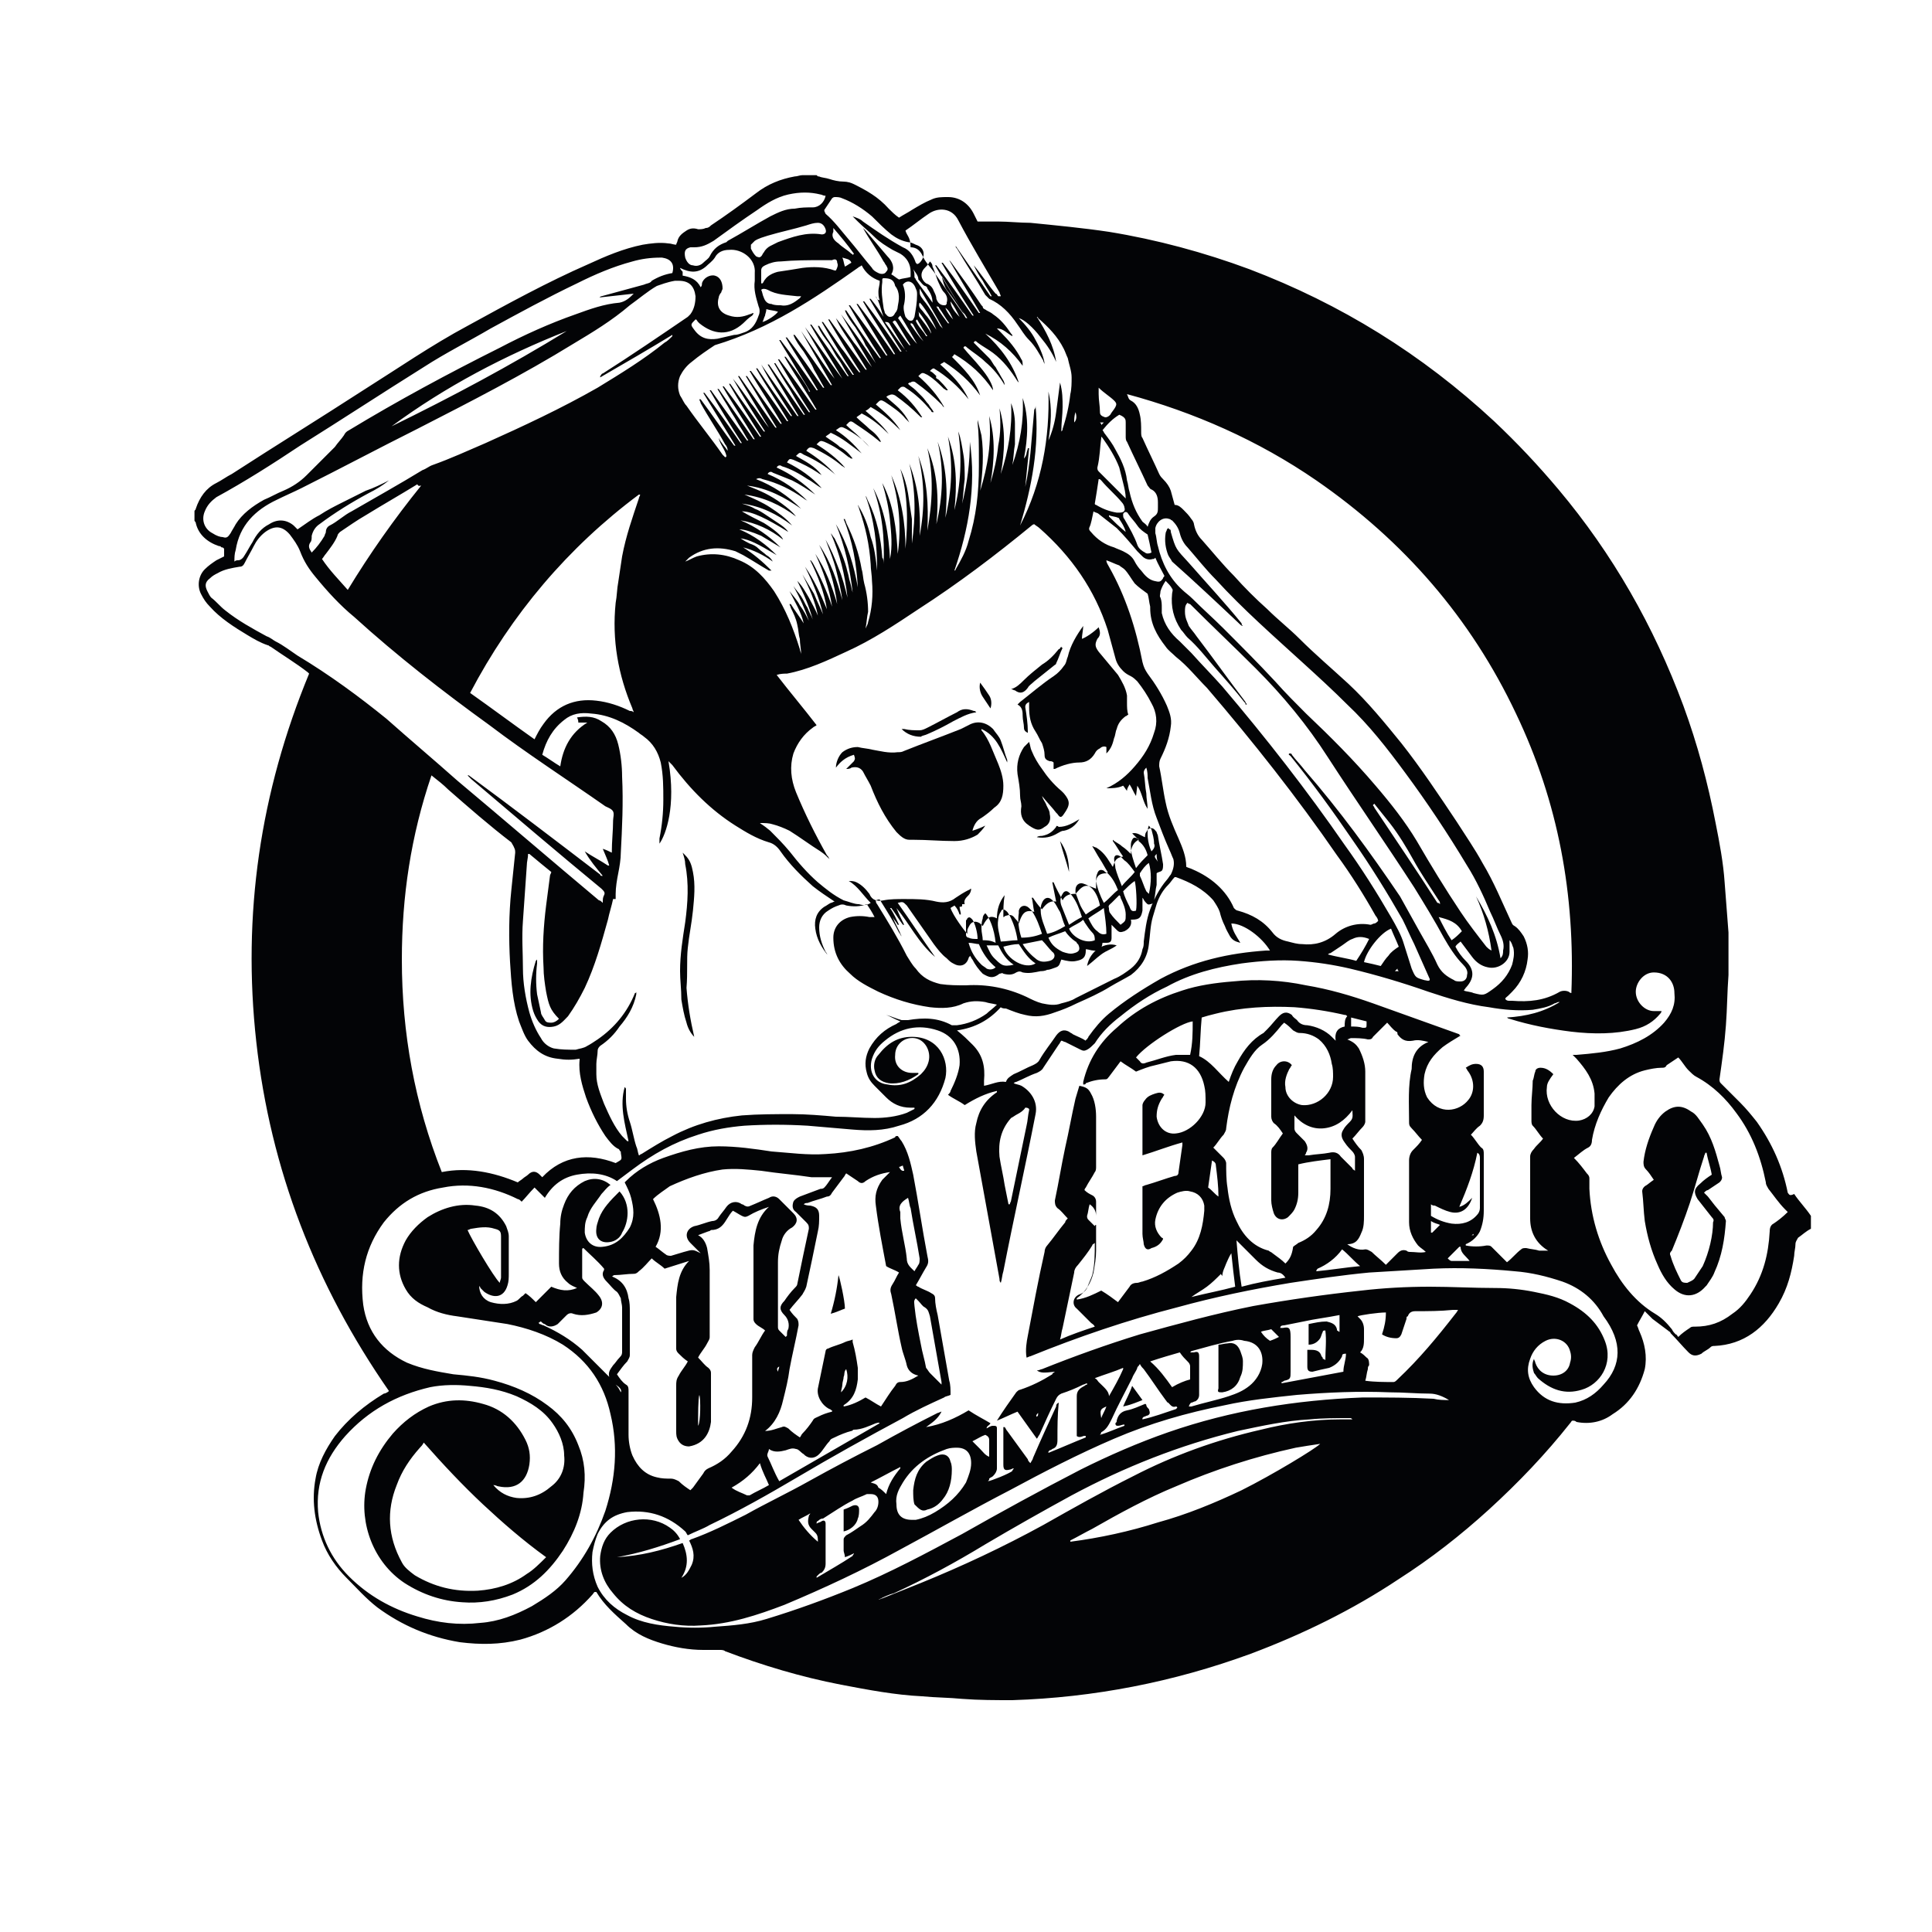 <?xml version="1.0" encoding="utf-8"?>
<!-- Generator: Adobe Illustrator 25.4.0, SVG Export Plug-In . SVG Version: 6.00 Build 0)  -->
<svg version="1.1" id="Layer_1" xmlns="http://www.w3.org/2000/svg" xmlns:xlink="http://www.w3.org/1999/xlink" x="0px" y="0px"
	 width="150px" height="150px" viewBox="0 0 150 150" style="enable-background:new 0 0 150 150;" xml:space="preserve">
<style type="text/css">
	.st0{fill:#030406;}
</style>
<g>
	<path class="st0" d="M138.8,92.6c-0.4-2-1.2-3.8-2.4-5.5c-0.4-0.5-0.8-1-1.3-1.5c-0.5-0.5-1-1-1.5-1.5c-0.1-0.1-0.1-0.2-0.1-0.3
		c0.2-1.4,0.4-2.8,0.5-4.2c0.1-1.3,0.1-2.6,0.2-3.9c0-1.1,0-2.2,0-3.3c-0.1-1.3-0.2-2.6-0.3-3.9c-0.1-1.5-0.4-3.1-0.7-4.6
		c-0.6-3.1-1.4-6.1-2.5-9.1c-2.3-6.2-5.5-11.8-9.7-16.8c-1.6-1.9-3.2-3.6-5-5.3c-5.6-5.2-11.9-9.1-19-11.8
		c-3.5-1.3-7.2-2.3-10.9-2.9c-2-0.3-4.1-0.5-6.1-0.7c-0.8,0-1.7-0.1-2.5-0.1c-0.5,0-1.1,0-1.6,0c-0.1-0.2-0.2-0.4-0.3-0.6
		c-0.4-0.8-1.1-1.3-2-1.3c-0.5,0-0.9,0-1.3,0.2c-0.5,0.2-1,0.5-1.5,0.8c-0.3,0.2-0.7,0.4-1,0.6c-0.3-0.2-0.6-0.5-0.8-0.7
		c-0.8-0.9-1.7-1.4-2.7-1.9c-0.2-0.1-0.5-0.2-0.8-0.2c-0.4,0-0.8-0.1-1.1-0.2c-0.3-0.1-0.6-0.1-0.8-0.2c-0.1,0-0.1,0-0.2-0.1h-1.1
		c-0.2,0-0.4,0.1-0.6,0.1c-1.1,0.2-2.1,0.6-3,1.3c-1.2,0.9-2.3,1.7-3.5,2.5c-0.1,0.1-0.2,0.2-0.4,0.2c-0.2,0.1-0.4,0.1-0.6,0.1
		c-0.3-0.1-0.6-0.1-0.9,0.1c-0.3,0.2-0.6,0.4-0.7,0.8c0,0.1-0.1,0.2-0.1,0.3c-0.2,0-0.4-0.1-0.6-0.1c-0.7-0.1-1.4,0-2,0.1
		c-1.5,0.3-2.9,0.9-4.2,1.5c-3.2,1.4-6.3,3.1-9.4,4.8c-2.8,1.5-5.4,3.3-8.1,5c-3.4,2.2-6.8,4.3-10.2,6.5c-0.4,0.2-0.8,0.5-1.2,0.7
		c-0.8,0.4-1.3,1.1-1.6,2c0,0.1-0.1,0.1-0.1,0.2v0.7c0,0.1,0.1,0.1,0.1,0.2c0.2,0.9,0.9,1.5,1.8,1.8c0.1,0,0.1,0,0.2,0.1
		c0.1,0,0.1,0,0.2,0.1c0,0.2,0,0.4,0,0.6c-0.2,0.1-0.4,0.2-0.6,0.3c-0.3,0.2-0.6,0.4-0.9,0.7c-0.5,0.5-0.6,1.3-0.3,1.9
		c0.2,0.4,0.4,0.7,0.7,1c0.8,0.9,1.9,1.6,2.9,2.2c0.5,0.3,1,0.6,1.6,0.8c0.1,0,0.1,0.1,0.2,0.1c1,0.7,2,1.3,2.9,2c0,0,0,0,0.1,0.1
		c-3.8,9.2-5.2,18.7-4.1,28.6c1.1,9.9,4.6,18.9,10.3,27.1c-0.1,0.1-0.3,0.2-0.4,0.2c-1.5,0.9-2.8,2-3.8,3.3c-0.7,1-1.3,2.1-1.5,3.3
		c-0.3,1.6-0.1,3.2,0.5,4.8c0.4,1.1,1.1,2.1,1.9,2.9c0.8,0.8,1.5,1.6,2.4,2.3c1.9,1.4,4,2.3,6.4,2.7c1.6,0.2,3.1,0.2,4.7-0.2
		c2.2-0.6,4.1-1.8,5.6-3.5c0.1-0.1,0.1-0.2,0.2-0.2c0,0,0.1,0,0.1,0c0.6,1,1.4,1.7,2.3,2.5c0.8,0.8,1.8,1.2,2.8,1.5
		c1,0.3,2.1,0.5,3.2,0.5c0.4,0,0.9,0,1.3,0c0.1,0,0.3,0,0.4,0.1c2.9,1.1,5.9,2,9,2.6c2.1,0.4,4.2,0.8,6.3,0.9c1,0.1,2.1,0.1,3.1,0.2
		c1.3,0.1,2.6,0.1,3.9,0.1c6.3-0.2,12.5-1.4,18.5-3.6c4-1.5,7.9-3.4,11.5-5.8c2.5-1.6,4.8-3.4,7-5.4c2.3-2.1,4.4-4.3,6.3-6.7
		c0.1-0.1,0.1-0.2,0.2-0.2c0.1,0,0.2,0,0.3,0.1c1,0.2,2,0,2.8-0.6c1.3-0.8,2.1-2,2.5-3.5c0.2-1,0-2-0.4-2.9
		c-0.1-0.2-0.1-0.3-0.2-0.5c0.2-0.4,0.4-0.7,0.6-1.1c0.2,0.2,0.4,0.4,0.6,0.6c0.4,0.3,0.8,0.6,1.2,0.9c0.1,0.1,0.2,0.1,0.2,0.2
		c0.5,0.5,0.9,1,1.4,1.5c0.3,0.3,0.6,0.3,1,0.1c0.2-0.2,0.5-0.3,0.7-0.5c0.1-0.1,0.2-0.1,0.3-0.1c2.3-0.1,3.9-1.4,5-3.3
		c0.7-1.2,1-2.4,1.2-3.7c0-0.3,0.1-0.6,0.1-0.9c0-0.2,0.1-0.3,0.2-0.5c0.3-0.2,0.6-0.5,1-0.7v-1c-0.4-0.6-0.9-1.1-1.3-1.7
		C138.9,92.9,138.9,92.7,138.8,92.6z M102.2,37.3c6.8,4.7,12,10.7,15.5,18.1c3.3,6.9,4.6,14.1,4.3,21.7c-0.1,0-0.2-0.1-0.2-0.1
		c-0.2-0.1-0.5-0.1-0.7,0c-1.2,0.7-2.4,0.8-3.7,0.7c-0.1,0-0.2,0-0.2,0c-0.1,0-0.2,0-0.3-0.1c-0.1-0.1,0.1-0.2,0.2-0.3
		c0.1-0.1,0.2-0.2,0.3-0.3c0.7-0.7,1.1-1.6,1.2-2.5c0.1-0.6,0-1.2-0.3-1.8c-0.2-0.3-0.4-0.6-0.7-0.8c-0.2-0.1-0.2-0.2-0.3-0.4
		c-0.7-1.5-1.3-3-2.2-4.5c-0.6-1.1-1.3-2.1-2-3.2c-1.4-2.1-2.8-4.2-4.3-6.1c-1.3-1.6-2.6-3.2-4.1-4.6c-1.3-1.2-2.6-2.3-3.8-3.5
		c-0.8-0.8-1.7-1.5-2.5-2.3c-0.9-0.8-1.8-1.7-2.6-2.6c-0.9-0.9-1.7-1.9-2.5-2.8c-0.3-0.3-0.5-0.7-0.6-1.2c0-0.1-0.1-0.3-0.2-0.4
		c-0.2-0.3-0.4-0.5-0.6-0.7c-0.2-0.2-0.4-0.4-0.7-0.4c-0.1-0.4-0.2-0.7-0.3-1.1c-0.1-0.3-0.3-0.6-0.6-0.9c-0.1-0.1-0.2-0.2-0.3-0.4
		c-0.4-0.9-0.9-1.9-1.3-2.8c-0.1-0.1-0.1-0.3-0.1-0.5c0-0.4,0-0.9-0.1-1.3c-0.1-0.5-0.3-0.9-0.7-1.1c-0.2-0.1-0.2-0.3-0.3-0.5
		C92.7,32,97.7,34.2,102.2,37.3z M100.2,58.7c1.7,2.1,3.3,4.3,4.8,6.5c1.4,2,2.7,4.1,3.9,6.2c0.3,0.6,0.6,1.3,0.9,1.9
		c0.4,0.9,0.8,1.8,1.2,2.7c0,0,0,0.1,0,0.1c-0.1,0.1-0.3,0-0.4,0c-0.7-0.2-0.7-0.2-1-0.9c-0.2-0.6-0.4-1.3-0.6-1.9
		c-0.2-0.7-0.6-1.4-1-2.1c-1.1-1.9-2.3-3.8-3.6-5.6c-2.9-4.2-6.1-8.3-9.5-12.3c-0.8-0.9-1.6-1.7-2.4-2.6c-0.3-0.3-0.6-0.6-0.9-0.9
		c-0.7-0.6-1.2-1.3-1.4-2.2c0-0.1,0-0.3,0-0.4c0-0.3,0-0.5-0.1-0.8c-0.1-0.1,0-0.3,0-0.5c0.1-0.3,0.2-0.5,0.4-0.8
		c0.2,0.2,0.4,0.4,0.5,0.6c0.1,0.1,0,0.3,0,0.4c-0.1,1,0.1,1.9,0.7,2.8c0.2,0.2,0.3,0.4,0.5,0.6c0.8,0.7,1.4,1.5,2.1,2.3
		c0.8,0.9,1.6,1.8,2.3,2.7c0.1,0.1,0.1,0.1,0.1,0.2c0,0,0,0,0.1,0c0-0.1-0.1-0.1-0.1-0.2c-1.3-1.7-2.5-3.4-3.8-5.1
		c-0.2-0.3-0.4-0.5-0.6-0.8C92.2,48.3,92,48,92,47.5c0-0.3,0-0.5,0.2-0.7c0,0,0.1,0.1,0.2,0.1c1.7,1.7,3.4,3.3,5.1,5
		c2.1,2.1,4,4.4,5.6,6.9c2.2,3.4,4.5,6.7,6.7,10.1c0.8,1.3,1.6,2.6,2.3,3.9c0.4,0.7,0.9,1.5,1.5,2.1c0.2,0.2,0.4,0.5,0.3,0.8
		c0,0.3-0.2,0.5-0.5,0.5c-0.2,0-0.4,0-0.5-0.1c-0.6-0.3-1-0.6-1.3-1.2c-0.4-0.9-0.9-1.7-1.4-2.6c-0.5-0.9-1-1.8-1.5-2.7
		c-2.3-3.4-4.7-6.7-7.4-9.8c-0.3-0.4-0.7-0.8-1-1.2c0-0.1-0.1-0.1-0.2-0.1C100,58.6,100.1,58.6,100.2,58.7z M78.1,84
		c-0.6-0.1-1.1,0.2-1.7,0.3c0-0.1,0-0.3,0-0.4c0.1-1.1-0.1-2-0.9-2.8c-0.4-0.4-0.7-0.7-1.2-1.1c1.4-0.2,2.5-0.8,3.4-1.8
		c0.1,0.1,0.3,0.1,0.4,0.1c0.5,0.2,1,0.4,1.5,0.5c0.8,0.2,1.5,0.1,2.3-0.2c0.6-0.2,1.1-0.4,1.7-0.7c0.9-0.4,1.8-0.8,2.6-1.3
		c0.5-0.3,1.1-0.6,1.6-0.9c0.8-0.6,1.3-1.4,1.4-2.4c0.1-0.7,0.1-1.4,0.3-2.1c0.1-0.3,0.2-0.7,0.3-1c0.2-0.6,0.5-1.1,0.9-1.5
		c0.2-0.2,0.3-0.4,0.5-0.6c0,0,0.1,0,0.1,0c1.1,0.4,2.1,0.9,2.9,1.8c0.2,0.3,0.4,0.6,0.5,0.9c0.1,0.4,0.2,0.7,0.4,1.1
		c0.1,0.3,0.3,0.6,0.4,0.8c0.2,0.3,0.4,0.4,0.8,0.5c-0.3-0.5-0.6-0.9-0.7-1.5c1,0,2.4,1.1,3,2.1c-0.1,0-0.2,0-0.3,0
		c-2.9,0.2-5.6,0.8-8.2,2.2c-1.4,0.8-2.8,1.7-4,2.7c-0.6,0.5-1.1,1.1-1.6,1.8c0,0.1-0.1,0.1-0.1,0.2c0,0-0.1,0-0.1,0.1
		c-0.3-0.2-0.6-0.3-1-0.5c-0.1-0.1-0.2-0.1-0.3-0.2c-0.4-0.2-0.7-0.1-1,0.3c-0.4,0.6-0.9,1.2-1.3,1.9c-0.1,0.2-0.3,0.3-0.5,0.4
		c-0.5,0.2-1,0.5-1.5,0.7C78.4,83.6,78.2,83.7,78.1,84z M79,86.5c0.2-0.1,0.5-0.3,0.6-0.5c0.1,0,0.2,0,0.3,0.1c0,0,0,0.1,0,0.1
		c-0.1,0.4-0.1,0.8-0.2,1.2c-0.4,1.9-0.8,3.9-1.2,5.8c0,0.1-0.1,0.2-0.1,0.3l-0.1,0c-0.1-0.5-0.2-1-0.3-1.5
		c-0.1-0.7-0.3-1.5-0.4-2.2c-0.1-1.1,0.1-2.1,0.9-3C78.7,86.7,78.8,86.6,79,86.5z M69.9,79.3c-0.1,0.1-0.2,0.1-0.3,0.2
		c-0.9,0.4-1.6,1-2.1,1.9c-0.3,0.6-0.4,1.2-0.2,1.9c0.1,0.4,0.3,0.7,0.6,1c0.3,0.3,0.6,0.6,0.9,0.9c0.5,0.5,1.1,0.8,1.9,0.8
		c0.1,0,0.2,0,0.3,0c0,0,0,0,0,0.1c-0.2,0.1-0.4,0.2-0.6,0.3c-0.8,0.3-1.7,0.4-2.5,0.4c-1,0-2-0.1-3-0.1c-1.1-0.1-2.3-0.2-3.4-0.2
		c-1.3,0-2.6,0-3.9,0.1c-1.9,0.2-3.7,0.7-5.4,1.6c-0.8,0.4-1.6,0.9-2.4,1.4c-0.1,0-0.1,0.1-0.2,0.1c-0.1-0.3-0.1-0.5-0.2-0.7
		c-0.2-0.6-0.3-1.3-0.5-1.9c-0.2-0.6-0.3-1.2-0.3-1.8c0-0.2,0-0.5,0-0.7c0-0.1,0-0.1-0.1-0.2c-0.4,1.4,0,2.8,0.3,4.2c0,0,0,0-0.1,0
		c-0.1-0.1-0.3-0.3-0.4-0.4c-0.6-0.7-1-1.6-1.4-2.5c-0.3-0.8-0.6-1.5-0.6-2.3c0-0.3,0-0.6,0-0.8c0-0.3,0.1-0.7,0.1-1
		c0-0.2,0.1-0.3,0.2-0.4c0.6-0.4,1.1-0.9,1.5-1.5c0.6-0.7,1.1-1.5,1.3-2.5c0-0.1,0-0.1,0-0.2c0,0,0,0.1-0.1,0.1
		c-0.6,1.5-1.6,2.7-2.9,3.6c-0.3,0.2-0.6,0.4-0.8,0.5c-0.3,0.2-0.6,0.2-0.9,0.3c-0.6,0-1.1,0-1.7-0.1c-0.4-0.1-0.8-0.4-1-0.8
		c-0.4-0.6-0.7-1.3-0.9-2c-0.3-1.1-0.5-2.3-0.5-3.4c0-1.2-0.1-2.4,0-3.7c0.1-1.4,0.2-2.9,0.3-4.3c0-0.3,0.1-0.6,0.1-0.9
		c0,0,0.1,0,0.1,0c0.6,0.5,1.2,1,1.7,1.4c0,0.1-0.1,0.2-0.1,0.3c-0.1,0.8-0.2,1.5-0.3,2.3c-0.2,1.6-0.3,3.2-0.2,4.8
		c0,0.6,0.1,1.3,0.2,1.9c0.2,1,0.3,1.4,1,2.1c-0.2,0.2-0.4,0.3-0.6,0.3c-0.2,0-0.4,0-0.5-0.2C42.2,79,42,78.8,42,78.6
		c-0.1-0.5-0.2-0.9-0.3-1.4c-0.1-0.8-0.1-1.6,0-2.4c0-0.1,0-0.1,0-0.3c-0.1,0.1-0.1,0.1-0.1,0.1c-0.4,1.3-0.6,2.6-0.2,3.9
		c0.1,0.3,0.2,0.5,0.4,0.8c0.3,0.4,0.7,0.5,1.2,0.4c0.5-0.1,0.8-0.5,1.1-0.8c0.5-0.7,0.9-1.4,1.3-2.2c0.8-1.7,1.3-3.5,1.8-5.3
		c0.1-0.5,0.3-1.1,0.4-1.6h0.2c0-0.1,0-0.3,0-0.4c0-0.5,0.1-1.1,0.2-1.6c0.1-0.5,0.2-1.1,0.2-1.6c0.1-1.9,0.2-3.9,0.1-5.9
		c0-0.8-0.1-1.7-0.3-2.5c-0.2-0.8-0.6-1.4-1.3-1.8c-0.6-0.4-1.2-0.4-1.9-0.3c0.1,0.2,0.1,0.3,0.1,0.4h0.7c-1.3,0.8-1.9,2-2.1,3.4
		c-0.5-0.3-0.9-0.6-1.4-0.9c0.3-1.1,0.8-2,1.7-2.7c0.6-0.5,1.3-0.6,2.1-0.5c1.4,0.1,2.6,0.7,3.7,1.5c0.1,0.1,0.3,0.2,0.4,0.3
		c0.7,0.5,1.1,1.2,1.3,2c0.2,1,0.2,1.9,0.2,2.9c0,1-0.1,2-0.3,3c0,0.1,0,0.2,0,0.4c0.5-0.7,1.3-2.9,0.7-6.4c0.1,0.1,0.2,0.2,0.3,0.3
		c1.4,1.9,3,3.5,4.9,4.7c0.8,0.5,1.6,1,2.6,1.3c0.4,0.1,0.7,0.4,0.9,0.7c0.7,1,1.6,1.9,2.5,2.7c0.5,0.4,1.1,0.8,1.7,1.2
		c-0.1,0-0.2,0.1-0.3,0.1c-0.2,0.1-0.3,0.2-0.5,0.3c-0.6,0.4-0.8,1-0.7,1.7c0.1,0.8,0.5,1.5,1,2.1c-0.1-0.1-0.1-0.2-0.2-0.3
		c-0.3-0.6-0.5-1.2-0.5-1.9c0-0.5,0.2-1,0.7-1.3c0.3-0.2,0.5-0.3,0.8-0.4c0.2-0.1,0.4-0.1,0.6,0c0.5,0.1,1.1,0.1,1.6-0.1
		c0.2,0.3,0.4,0.6,0.6,1c-0.2,0-0.3,0-0.4,0c-0.5-0.1-1-0.1-1.5,0c-0.8,0.2-1.3,0.8-1.3,1.6c0,1.2,0.5,2.1,1.3,2.8
		c0.6,0.6,1.4,1,2.2,1.4c1.3,0.6,2.6,1,4,1.2c0.9,0.1,1.8,0.1,2.6-0.3c0.6-0.2,1.1-0.2,1.7-0.1c0.3,0.1,0.5,0.1,0.9,0.2
		c-0.3,0.3-0.6,0.5-0.8,0.7c-0.7,0.5-1.5,0.8-2.3,0.9c-0.1,0-0.3,0-0.4,0c-1.1-0.6-2.2-0.6-3.4-0.4c-0.2,0-0.4,0-0.5,0
		c-0.4-0.1-0.8-0.3-1.2-0.4C69.1,78.9,69.4,79.1,69.9,79.3z M39.6,74.7c0.1,1.6,0.2,3.1,0.7,4.6c0.2,0.5,0.4,1.1,0.7,1.5
		c0.6,0.8,1.3,1.3,2.3,1.4c0.6,0.1,1.1,0.1,1.7,0c0,0,0,0.1,0,0.1c-0.1,1,0.2,2,0.5,2.9c0.4,1.1,0.9,2.1,1.5,3c0.3,0.4,0.6,0.8,1,1
		c0.1,0,0.1,0.2,0.2,0.2c0,0,0,0,0,0.1c0.1,0.6,0.1,0.5-0.4,0.8c-2.1-0.8-4.1-0.6-5.7,1.1c-0.1-0.1-0.1-0.1-0.2-0.2
		c-0.3-0.3-0.6-0.3-0.9,0c-0.1,0.1-0.3,0.2-0.4,0.3c-0.1,0.1-0.3,0.2-0.4,0.3c-1.9-0.8-3.9-1.2-5.9-0.8c-2.1-5.3-3.1-10.8-3.1-16.5
		c0-4.9,0.7-9.6,2.3-14.3c0.5,0.4,0.9,0.7,1.3,1.1c1.6,1.4,3.2,2.8,4.9,4.1C40,65.9,40,66,40,66.2c-0.1,1-0.2,1.9-0.3,2.9
		C39.5,71,39.5,72.9,39.6,74.7z M49.1,55c0,0.1,0.1,0.2,0.1,0.3c-0.1-0.1-0.2-0.1-0.3-0.1c-0.8-0.4-1.7-0.7-2.6-0.8
		c-1.7-0.2-3.1,0.4-4.1,1.8c-0.3,0.4-0.5,0.8-0.7,1.2c-1.7-1.2-3.3-2.4-5-3.6c3.2-6.1,7.6-11.3,13.1-15.4c0,0,0,0,0.1,0
		c0,0.1-0.1,0.2-0.1,0.3c-0.5,1.5-1,2.9-1.3,4.5c-0.1,0.7-0.2,1.3-0.3,2c-0.1,0.5-0.1,1.1-0.2,1.6C47.5,49.7,48,52.4,49.1,55z
		 M64.2,66.4c-0.9-1.6-1.7-3.2-2.4-4.9c-0.4-1-0.5-2-0.2-3c0.3-0.8,0.8-1.5,1.5-2c0.1-0.1,0.2-0.1,0.3-0.2c-1-1.3-2.1-2.6-3.1-3.9
		c0.3-0.1,0.6-0.1,0.8-0.1c1.6-0.3,3.1-1,4.6-1.7c2-0.9,3.8-2.1,5.6-3.3c3.1-2,6-4.2,8.8-6.5c0,0,0.1-0.1,0.2-0.1
		c0.1,0.1,0.3,0.2,0.4,0.3c2.5,2.2,4.3,4.8,5.3,7.9c0.2,0.7,0.4,1.5,0.6,2.2c0.1,0.4,0.3,0.7,0.6,1c0.2,0.2,0.4,0.3,0.6,0.4
		c0.2,0.1,0.4,0.3,0.5,0.4c0.4,0.5,0.8,1.1,1.1,1.7c0.4,0.7,0.5,1.5,0.2,2.3c-0.3,1-0.8,1.8-1.5,2.6c-0.6,0.7-1.3,1.3-2.2,1.7
		c0.4,0,0.9,0,1.3-0.2c0.1,0.1,0.2,0.3,0.3,0.4c0-0.2,0.1-0.3,0.2-0.5c0.2,0.3,0.3,0.6,0.5,0.9c0,0,0,0,0,0L88.3,61
		c0.2,0.3,0.3,0.6,0.4,0.9c0.1,0.3,0.2,0.6,0.4,0.9c0-0.4-0.1-0.8-0.1-1.2c-0.1-0.5-0.1-1.1-0.2-1.6c0-0.2,0.1-0.3,0.2-0.4
		c0.1,0.3,0.1,0.6,0.1,0.8c0.2,1,0.3,2.1,0.7,3.1c0.3,0.8,0.6,1.6,1,2.5c0.1,0.2,0.2,0.5,0.3,0.7c0.1,0.4,0,0.8-0.2,1.2
		c-0.1,0.1-0.2,0.3-0.3,0.4c-0.6,0.7-1,1.5-1.3,2.3c-0.3,0.8-0.4,1.7-0.5,2.5c0,0.2,0,0.4-0.1,0.6c-0.1,0.6-0.4,1.1-0.9,1.5
		c-0.4,0.3-0.8,0.6-1.3,0.8c-1,0.5-2,1-3,1.5c-0.3,0.2-0.7,0.3-1.1,0.4c-0.5,0.2-1,0.1-1.5,0c-0.4-0.1-0.8-0.3-1.2-0.5
		c-1.5-0.7-3.1-1-4.7-0.9c-0.7,0-1.3,0-2-0.1c-0.8-0.2-1.4-0.5-1.9-1.2c-0.3-0.3-0.5-0.7-0.7-1c-0.7-1.4-1.5-2.7-2.3-4
		c-0.1-0.1-0.1-0.2-0.1-0.3c0.3-0.1,0.3-0.1,0.4,0.1c0.5,0.8,1,1.6,1.4,2.4c0.1,0.1,0.1,0.2,0.2,0.3c-0.2-0.5-0.5-1-0.7-1.5
		c0,0,0,0,0,0c0.1,0.2,0.3,0.4,0.4,0.6c0,0,0,0,0.1,0c-0.2-0.4-0.4-0.9-0.7-1.3c0,0,0,0,0.1,0c0.3,0.4,0.6,0.9,0.9,1.3
		c0,0,0,0,0.1,0c-0.2-0.4-0.4-0.8-0.6-1.3c1,1.2,1.7,2.7,3,3.8c-1-1.4-1.9-2.8-2.9-4.2c0.4-0.1,0.4-0.1,0.7,0.2c0.7,1,1.4,2,2.1,3
		c0.3,0.4,0.6,0.8,1,1.1c0.2,0.2,0.3,0.3,0.5,0.4c0.5,0.3,1,0.2,1.2-0.4c0-0.1,0.1-0.1,0.1-0.2c0.1,0.1,0.1,0.2,0.2,0.3
		c0.2,0.4,0.5,0.8,0.8,1.1c0.5,0.3,0.8,0.4,1.3,0c0.1,0,0.2-0.1,0.3,0c0.4,0.1,0.7,0.1,1-0.1c0.2-0.1,0.3-0.1,0.5,0
		c0.5,0.1,0.9,0,1.4-0.1c0.1,0,0.3,0,0.5-0.1c0.2,0,0.4-0.1,0.7-0.2c0.3-0.1,0.3-0.4,0.4-0.6c0.4,0.1,0.8,0.2,1.2,0.1
		c0.5-0.1,0.7-0.3,0.7-0.8c0,0,0-0.1,0-0.1c0.2,0,0.4,0.1,0.6,0.1c0.5,0.1,0.6,0,0.7-0.6c0.1,0,0.2,0,0.3,0c0.3,0,0.4-0.1,0.4-0.4
		c0-0.2,0-0.4,0-0.5c0-0.1,0-0.3,0-0.5c0.1,0.1,0.3,0.3,0.4,0.4c0.2,0.2,0.3,0.2,0.6,0.1c0.4-0.2,0.6-0.5,0.5-0.9c0,0,0.1,0,0.1,0
		c0.6,0,0.7-0.2,0.8-0.7c0-0.2,0-0.4,0-0.5c0-0.2,0-0.3,0-0.5c0.1,0.1,0.1,0.2,0.2,0.3c0.1,0.1,0.2,0.3,0.4,0.2
		c0.2,0,0.3-0.2,0.3-0.3c0.1-0.4,0.1-0.8,0.2-1.2c0-0.3,0-0.6,0-0.9c0.1-0.1,0.3-0.1,0.4-0.2c0.1-0.1,0.1-0.3,0.1-0.5
		c-0.1-0.7-0.3-1.5-0.4-2.2c0-0.1-0.1-0.2-0.1-0.3c-0.1-0.1-0.2-0.3-0.4-0.3c-0.2,0-0.3,0.1-0.4,0.3c-0.1,0.1-0.1,0.3-0.1,0.4
		c-0.3-0.1-0.6-0.4-1-0.3c0.2,0.2,0.3,0.3,0.5,0.5c-0.4,0.2-0.6,0.6-0.6,1.1c-0.2-0.2-0.4-0.4-0.7-0.6c-0.2-0.2-0.5-0.3-0.7-0.5
		l0,0.1c0.3,0.4,0.5,0.8,0.8,1.2c-0.5,0.1-0.6,0.2-0.8,0.8c-0.1-0.1-0.1-0.2-0.2-0.3c-0.3-0.5-0.6-0.9-1.1-1.2
		c-0.1,0-0.2-0.1-0.3-0.1c0.2,0.3,0.4,0.7,0.6,1c0.2,0.3,0.4,0.7,0.6,1c0,0,0,0.1-0.1,0.1c-0.5,0-0.8,0.2-0.8,0.7c0,0.2,0,0.3,0,0.5
		c-0.3-0.1-0.6-0.3-0.9-0.2c-0.3,0.1-0.5,0.4-0.7,0.6c-0.2,0-0.4,0-0.6,0.1c-0.2,0.1-0.3,0.2-0.4,0.4c-0.2-0.4-0.5-0.9-0.7-1.4
		c0,0,0,0-0.1,0c0.1,0.5,0.2,1,0.3,1.5c-0.5-0.1-0.8,0.2-1.1,0.6c-0.3-0.3-0.5-0.6-0.7-0.9c0,0,0,0-0.1,0c0.1,0.3,0.1,0.7,0.2,1.1
		c-0.3-0.1-0.6-0.1-0.8,0.1c-0.2,0.2-0.3,0.5-0.4,0.8c-0.1-0.2-0.2-0.3-0.3-0.4c-0.2-0.3-0.4-0.3-0.7-0.2c-0.1,0-0.1,0.1-0.2,0.1
		c0-0.6,0-1.1,0.1-1.7c-0.4,0.5-0.6,1.1-0.6,1.8c-0.2-0.1-0.5-0.2-0.7,0c-0.2,0.2-0.3,0.4-0.4,0.6c0,0-0.1-0.1-0.2-0.2
		c-0.3-0.2-0.6-0.2-0.8,0.1c-0.1,0.2-0.2,0.3-0.2,0.5c0,0.1,0,0.1,0,0.2c-0.2-0.2-1.1-1.4-1.3-2c0.1-0.1,0.2-0.1,0.3-0.2
		c0.2,0.2,0.3,0.4,0.4,0.7c0,0,0,0,0.1,0c0-0.2-0.1-0.4-0.1-0.6c0.2,0,0.2,0,0.2-0.2c0,0,0.1,0,0.1,0c0,0,0.1,0,0.1,0
		c-0.1-0.3,0.1-0.5,0.3-0.7c0.1-0.1,0.2-0.3,0.2-0.5c-0.1,0-0.1,0.1-0.2,0.1c-0.4,0.2-0.7,0.4-1,0.6c-0.5,0.4-1,0.4-1.5,0.3
		c-0.8-0.2-1.6-0.2-2.5-0.2c-0.5,0-1.1,0-1.6,0.1c-0.5,0.1-0.9,0-1.1-0.5c-0.3-0.4-0.6-0.7-1-0.9c-0.2-0.1-0.4-0.1-0.6-0.1
		c0.7,0.4,1.1,1.1,1.7,1.7c-0.3,0.2-0.6,0.2-0.9,0.1c-0.4,0-0.8-0.2-1.2-0.3c-0.8-0.4-1.4-0.9-2-1.4c-0.8-0.7-1.5-1.5-2.2-2.4
		c-0.5-0.6-1-1.1-1.5-1.6C59.2,64,59.1,64,59,63.9c0.4,0,0.7,0,1,0.1c0.4,0.1,0.9,0.3,1.3,0.5c0.8,0.5,1.6,1.1,2.4,1.6
		c0.3,0.2,0.5,0.4,0.7,0.6C64.3,66.5,64.3,66.5,64.2,66.4z M89.2,64.1c0.1,0.1,0.1,0.2,0.2,0.3c0.1,0.4,0.2,0.7,0.2,1.1
		c0.1,0.2,0,0.4-0.2,0.6C89.1,65.5,89,64.5,89.2,64.1z M89.2,69.4c-0.1-0.1-0.2-0.2-0.2-0.2c-0.2-0.4-0.3-0.8-0.5-1.2
		c0-0.1,0-0.2,0-0.2c0.2-0.3,0.4-0.6,0.7-0.8C89.4,67.7,89.4,68.5,89.2,69.4z M89.1,66.4c-0.3,0.3-0.6,0.6-0.9,1
		c-0.2-0.6-0.4-1.1-0.4-1.7c0-0.2,0-0.3,0.1-0.5c0.1-0.2,0.2-0.2,0.4-0.1c0.1,0,0.1,0.1,0.1,0.2C88.8,65.6,89,66,89.1,66.4z
		 M87.2,69.2c0.3-0.3,0.6-0.6,0.9-0.8c0.1,0.3,0.2,1.8,0.1,2.3c-0.3,0.1-0.4,0-0.5-0.3C87.5,70,87.3,69.6,87.2,69.2z M87,71.8
		c-0.3-0.3-0.6-0.6-0.8-0.9c-0.1-0.1-0.1-0.3-0.1-0.4c-0.1-0.2,0.1-0.3,0.2-0.4c0.2-0.2,0.4-0.4,0.6-0.6c0.1,0.1,0.1,0.1,0.1,0.2
		c0.2,0.4,0.4,0.9,0.4,1.3C87.4,71.5,87.4,71.5,87,71.8z M88.1,67.7c-0.3,0.4-0.7,0.7-1,1.1c-0.2-0.5-0.4-1-0.5-1.4
		c0-0.2-0.1-0.5-0.1-0.7c0-0.3,0.2-0.4,0.5-0.2c0.1,0.1,0.2,0.2,0.3,0.3C87.6,67,87.8,67.3,88.1,67.7z M86.8,69.1
		c-0.4,0.3-0.7,0.7-1.1,1c-0.3-0.6-0.5-1.1-0.6-1.7c0-0.2,0-0.4,0.1-0.6c0.1-0.3,0.3-0.3,0.5-0.2c0.1,0.1,0.2,0.2,0.3,0.2
		C86.4,68.2,86.6,68.6,86.8,69.1z M81.4,72.8c0.4-0.2,0.8-0.3,1.3-0.5c0.2,0.3,0.5,0.6,0.8,0.8c0.1,0,0.1,0.2,0.2,0.2
		c0.2,0.4,0.1,0.6-0.3,0.7c-0.3,0.1-0.6,0-0.9-0.1C81.9,73.6,81.6,73.3,81.4,72.8z M81.5,74.6c-0.4,0.1-0.7,0.1-1-0.1
		c-0.4-0.3-0.8-0.7-1.1-1.2c0.5-0.1,1-0.2,1.5-0.3c0.3,0.3,0.5,0.6,0.8,0.9C82,74.1,81.9,74.5,81.5,74.6z M83,72.1
		C83,72.1,83,72.1,83,72.1c0.4-0.3,0.8-0.4,1.1-0.7c0,0.1,0.1,0.1,0.1,0.2c0.2,0.3,0.4,0.6,0.6,0.8c0.2,0.2,0.2,0.4,0.2,0.6
		C84.3,73.3,83.3,72.8,83,72.1z M84.5,71.3c0.4-0.3,0.8-0.5,1.2-0.8c0.1,0.7,0.2,1.4,0.2,2c-0.3,0.1-0.5,0-0.7-0.2
		C84.9,72.1,84.7,71.7,84.5,71.3z M85.4,70.3c-0.3,0.2-0.7,0.4-1.1,0.7c-0.2-0.3-0.4-0.6-0.5-0.9c-0.1-0.3-0.2-0.5-0.3-0.8
		c0-0.1,0-0.2,0-0.2c0-0.4,0.3-0.6,0.6-0.5c0.3,0.1,0.5,0.2,0.7,0.4C85.1,69.3,85.3,69.8,85.4,70.3z M84,71.2
		c-0.4,0.2-0.7,0.4-1,0.6c-0.2-0.5-0.4-1-0.6-1.5c-0.1-0.3-0.1-0.6,0.1-0.9c0.1-0.2,0.3-0.3,0.5-0.1c0.1,0.1,0.1,0.1,0.2,0.2
		C83.6,70,83.8,70.6,84,71.2z M82.7,71.9c-0.5,0.3-0.9,0.5-1.4,0.6c-0.2-0.6-0.5-1.2-0.5-1.8c0-0.2,0-0.4,0.1-0.6
		c0.2-0.5,0.6-0.5,0.9-0.1c0.2,0.2,0.3,0.5,0.5,0.8C82.4,71,82.5,71.5,82.7,71.9z M80.9,72.5c-0.5,0.2-1,0.3-1.6,0.3
		c-0.2-0.6-0.3-1.3-0.2-1.9c0-0.1,0-0.1,0-0.2c0.1-0.4,0.5-0.5,0.8-0.2c0.1,0.1,0.1,0.1,0.2,0.2C80.5,71.3,80.7,71.9,80.9,72.5z
		 M79.1,73.3c0.4,0.6,0.7,1.1,1.3,1.5c-0.8,0.5-2.2-0.3-2.5-1.3C78.3,73.4,78.7,73.3,79.1,73.3z M77.7,73.1
		c-0.1-0.6-0.3-1.1-0.2-1.7c0-0.2,0.1-0.5,0.2-0.6c0.1-0.3,0.3-0.2,0.5,0c0.1,0.1,0.1,0.2,0.2,0.3c0.3,0.6,0.5,1.2,0.6,1.9
		C78.5,73,78.1,73.1,77.7,73.1z M77.5,73.4c0.3,0.6,0.6,1.1,1.2,1.5c-0.4,0.1-0.7,0.1-0.9,0c-0.2-0.1-0.4-0.3-0.6-0.5
		c-0.3-0.3-0.4-0.6-0.6-1c0.2,0,0.3,0,0.5,0C77.1,73.4,77.3,73.4,77.5,73.4z M76.3,73c0-0.3-0.1-0.6-0.1-0.9c0-0.3,0-0.5,0.1-0.8
		c0-0.2,0.1-0.3,0.2-0.4c0.3,0.3,0.7,1.2,0.8,2.3C76.9,73,76.6,73,76.3,73z M77.3,75.1c-0.2,0.2-0.5,0.2-0.7,0.1
		c-0.1-0.1-0.3-0.2-0.4-0.3c-0.5-0.5-0.8-1-1-1.7c0.3,0,0.6,0.1,0.8,0.1C76.3,74,76.7,74.6,77.3,75.1z M75.2,72.8
		c-0.1,0-0.2-0.1-0.2-0.2c0-0.4,0-0.7,0-1.1c0-0.1,0.1-0.1,0.1-0.2c0.1-0.1,0.2-0.1,0.3,0c0,0,0.1,0.1,0.1,0.1
		c0.2,0.3,0.4,1,0.4,1.5C75.6,72.9,75.4,72.9,75.2,72.8z M89.8,66.3c0,0.2,0,0.4,0.1,0.6C89.6,66.5,89.6,66.5,89.8,66.3z M96.1,70.7
		c-0.1,0-0.2-0.1-0.3-0.2c-0.6-1.4-1.8-2.4-3.2-3c-0.2-0.1-0.3-0.1-0.5-0.2c0-0.8-0.3-1.5-0.6-2.2c-0.4-0.9-0.8-1.8-1-2.8
		c-0.2-0.9-0.3-1.9-0.5-2.8c0-0.2,0-0.4,0.1-0.6c0.4-0.8,0.7-1.6,0.8-2.5c0.1-0.6-0.1-1.1-0.3-1.6c-0.4-0.9-0.9-1.7-1.5-2.5
		c-0.2-0.3-0.3-0.5-0.4-0.9c-0.5-2.6-1.3-5.1-2.6-7.4c-0.1-0.2-0.2-0.3-0.2-0.5c0.3,0.1,0.7,0.3,1,0.4c0.1,0.1,0.3,0.2,0.4,0.3
		c0.3,0.3,0.5,0.7,0.8,1.1c0.3,0.3,0.6,0.5,1,0.8c0.1,0.3,0.1,0.6,0.2,1c0,0,0,0.1,0,0.1c0,1.2,0.5,2.1,1.2,3
		c0.2,0.3,0.5,0.5,0.8,0.8c0.9,0.7,1.6,1.6,2.4,2.4c3.6,4.2,7,8.5,10.1,13c1.1,1.5,2.1,3.1,3,4.7c0.1,0.1,0.2,0.3,0.2,0.4
		c-0.1,0.1-0.2,0.2-0.3,0.2c-0.1,0-0.2,0.1-0.3,0.1c-1-0.2-2,0.1-2.7,0.7c-0.8,0.7-1.7,0.9-2.6,0.8c-0.4,0-0.7-0.1-1.1-0.2
		c-0.5-0.1-0.9-0.3-1.2-0.7C98.1,71.5,97.2,71,96.1,70.7z M103.3,74c0.3-0.2,0.6-0.4,0.9-0.6c0.3-0.2,0.5-0.4,0.8-0.5
		c0.4-0.2,0.8-0.2,1.3,0c-0.3,0.6-0.6,1.1-1,1.7c-0.7-0.2-1.5-0.3-2.2-0.5C103.2,74,103.3,74,103.3,74z M108,72.1
		c0.2,0.5,0.4,0.9,0.6,1.4c-0.3,0.2-0.6,0.4-0.8,0.7c-0.2,0.2-0.4,0.5-0.6,0.8c-0.4-0.1-0.8-0.2-1.3-0.3
		C106.1,73.8,107.2,72.4,108,72.1z M108.5,75.2c0,0.1,0,0.1,0.1,0.2c-0.1,0-0.1,0-0.3,0C108.4,75.3,108.4,75.3,108.5,75.2z
		 M115.8,73.8c-0.2-0.1-0.3-0.2-0.4-0.3c-0.7-0.9-1.4-1.8-2-2.7c-1.2-1.8-2.3-3.6-3.4-5.5c-0.9-1.5-2-2.9-3.2-4.3
		c-1.7-2-3.5-3.8-5.4-5.6c-0.8-0.8-1.6-1.6-2.4-2.5c-1.3-1.4-2.6-2.7-4-4.1c-0.8-0.8-1.6-1.5-2.4-2.3c-0.3-0.3-0.6-0.5-0.8-0.7
		c-1-0.9-1.6-2.1-1.9-3.4c-0.1-0.3-0.1-0.7-0.2-1c0-0.1,0-0.3,0-0.4c0.1-0.5,0.6-0.9,1.1-0.7c0.1,0,0.1,0.1,0.2,0.1
		c0.3,0.3,0.5,0.6,0.6,1c0.1,0.4,0.3,0.8,0.6,1.1c0.7,0.8,1.4,1.7,2.2,2.5c2.1,2.3,4.5,4.4,6.8,6.5c1.1,1,2.3,2.1,3.4,3.2
		c1.7,1.6,3.1,3.4,4.5,5.3c1.7,2.3,3.3,4.7,4.8,7.2c0.7,1.1,1.3,2.4,1.8,3.6c0.3,0.6,0.5,1.2,0.8,1.8c0.2,0.4,0.3,0.8,0.2,1.2
		c0,0.2,0,0.4-0.2,0.6c-0.3-1.8-1-3.3-1.9-4.8C115.2,70.9,115.6,72.3,115.8,73.8z M113.5,72.3c-0.3,0.3-0.5,0.5-0.8,0.7
		c-0.4-0.6-0.7-1.2-1-1.8C112.5,71.4,113.1,71.6,113.5,72.3z M111.6,70.1c-1.6-2.5-3.3-5-4.9-7.4c0-0.1-0.1-0.1-0.1-0.2
		c0,0,0,0,0.1-0.1c0.4,0.5,0.8,1,1.2,1.5c0.7,0.9,1.3,1.9,1.8,2.8c0.6,1.1,1.3,2.1,2,3.2c0.1,0.1,0.1,0.2,0.1,0.3
		C111.7,70.1,111.7,70.1,111.6,70.1z M113.7,76.8C113.8,76.8,113.8,76.7,113.7,76.8c0.8-0.8,0.8-1.5,0.1-2.2
		c-0.3-0.3-0.6-0.7-0.8-1.1c0.1-0.2,0.3-0.3,0.4-0.4c0.3,0.4,0.6,0.8,0.9,1.2c0.3,0.4,0.7,0.7,1.2,0.8c0.8,0.2,1.7-0.4,1.7-1.2
		c0-0.3,0-0.6,0-0.9c0.2,0.2,0.2,0.4,0.3,0.6c0.1,0.5,0,0.9-0.1,1.3c-0.3,0.8-0.8,1.4-1.5,1.9c-0.7,0.5-0.7,0.5-1.5,0.3
		c-0.2-0.1-0.5-0.1-0.8-0.2C113.7,76.9,113.7,76.9,113.7,76.8z M87.4,32.8c0,0.4,0,0.7,0,1.1c0,0.1,0,0.3,0.1,0.4
		c0.5,1.1,1.1,2.3,1.6,3.4c0.1,0.1,0.2,0.3,0.3,0.3c0.4,0.2,0.5,0.6,0.5,1c0,0.1,0,0.3,0,0.4c0,0.3,0,0.5-0.3,0.7
		c-0.3,0.2-0.4,0.5-0.5,0.8c-0.1-0.2-0.3-0.3-0.4-0.4c-0.5-0.7-0.8-1.4-1-2.3c-0.1-0.3-0.1-0.6-0.2-0.9c-0.1-0.9-0.5-1.7-0.9-2.4
		c-0.2-0.4-0.5-0.8-0.8-1.2c-0.1-0.1-0.1-0.2-0.2-0.3c0.4-0.5,0.8-0.9,1.3-1.2C87.4,32.4,87.4,32.6,87.4,32.8z M87.3,40.3
		c-0.1-0.1-0.1-0.2-0.1-0.4c0.1-0.2,0.3-0.2,0.4,0c0.2,0.3,0.5,0.6,0.7,0.9c0.2,0.3,0.5,0.5,0.8,0.7c0.1,0.4,0.2,0.9,0.3,1.4
		c-0.2,0.1-0.4,0.1-0.5,0c-0.2-0.1-0.5-0.3-0.6-0.6C88.1,41.7,87.7,41,87.3,40.3z M87.4,41.3C87.4,41.3,87.4,41.3,87.4,41.3
		c-0.5-0.4-0.9-0.8-1.3-1.2c0,0,0,0,0-0.1c0.2,0.1,0.5,0.1,0.7,0.2c0,0,0.1,0,0.1,0.1C87.1,40.6,87.3,40.9,87.4,41.3z M85.5,34
		c0,0,0-0.1,0-0.1c0,0,0.1,0.1,0.1,0.1c0.5,0.7,1,1.5,1.3,2.3c0.1,0.4,0.2,0.8,0.3,1.2c0.1,0.4,0.2,0.8,0.2,1.2
		c-0.6-0.6-1.1-1.1-1.6-1.6c-0.2-0.2-0.3-0.3-0.5-0.5c-0.1-0.1-0.1-0.2-0.1-0.3C85.4,35.5,85.4,34.7,85.5,34z M85.4,32.8
		C85.4,32.8,85.5,32.7,85.4,32.8c0.1,0,0.2,0,0.3,0c-0.1,0.1-0.1,0.1-0.2,0.2C85.5,32.9,85.5,32.9,85.4,32.8z M86.5,31.1
		c0.2,0.2,0.2,0.3,0.1,0.5c-0.1,0.2-0.3,0.4-0.4,0.6c-0.1,0.1-0.2,0.2-0.4,0.2c-0.3-0.1-0.4-0.2-0.4-0.4c0-0.5-0.1-0.9-0.1-1.4
		c0-0.1,0-0.3,0-0.5C85.7,30.5,86.2,30.8,86.5,31.1z M85.3,37.2c0.1,0,0.1,0,0.2,0.1c0.5,0.6,1.1,1.1,1.6,1.7
		c0.1,0.1,0.2,0.3,0.2,0.4c0.1,0.3-0.1,0.4-0.4,0.4c-0.1,0-0.1,0-0.2,0c-0.6-0.1-1.1-0.3-1.6-0.6c0,0-0.1,0-0.1-0.1
		C85.1,38.5,85.2,37.9,85.3,37.2z M84.9,39.7c0.1,0.1,0.3,0.1,0.4,0.2c0.5,0.4,0.9,0.7,1.4,1.1c0.6,0.6,1.1,1.2,1.6,1.8
		c0.1,0.1,0.3,0.3,0.4,0.4c0.2,0.2,0.5,0.3,0.8,0.2c0.1,0,0.1,0,0.2-0.1c0.2,0.5,0.5,1,0.7,1.4c0,0.1-0.1,0.1-0.1,0.2
		c-0.2,0.3-0.3,0.3-0.7,0.2c-0.4-0.1-0.7-0.4-1-0.8c-0.2-0.2-0.4-0.5-0.5-0.7c-0.2-0.4-0.5-0.6-0.9-0.8c-0.2-0.1-0.5-0.2-0.7-0.3
		c-0.7-0.2-1.3-0.6-1.8-1.2c-0.1-0.1-0.2-0.2-0.1-0.4C84.7,40.7,84.8,40.2,84.9,39.7z M83.5,32c0.1,0.3,0.1,0.6-0.1,0.8
		C83.4,32.6,83.4,32.3,83.5,32z M70.3,17.9c0.6-0.4,1.2-0.9,1.8-1.3c0.7-0.5,1.8-0.5,2.3,0.5c1,1.9,2.1,3.7,3.2,5.6
		c0,0.1,0.1,0.2,0.1,0.3c-0.1,0-0.2,0-0.2,0c-0.1-0.1-0.1-0.2-0.2-0.2c-0.6-0.7-1.1-1.5-1.7-2.2c0.2,0.4,0.4,0.8,0.7,1.2
		c0.2,0.4,0.5,0.8,0.7,1.2c0,0,0,0-0.1,0c-0.9-1.3-1.8-2.6-2.7-3.9c0,0,0,0,0,0c0,0.1,0,0.1,0.1,0.2c0.7,1.2,1.5,2.4,2.2,3.6
		c0.1,0.1,0.2,0.2,0.3,0.3c0.9,0.4,1.6,1.1,2.2,2c0.3,0.4,0.5,0.8,0.9,1.2c0.5,0.5,0.8,1.1,1.1,1.6c0,0.1,0.1,0.2,0.1,0.3
		c0-0.4-0.3-1.2-0.7-1.9c-0.3-0.6-0.8-1.2-1.3-1.7c0.4,0.1,1.1,0.7,1.7,1.5c0.5,0.6,0.9,1.2,1.2,1.9c-0.2-1.3-0.8-2.4-1.5-3.5
		c0.1,0,0.1,0.1,0.1,0.1c0.8,0.7,1.5,1.4,2,2.4c0.1,0.2,0.2,0.5,0.3,0.7c0.1,0.5,0.3,1,0.3,1.5c0,0.4,0,0.9-0.1,1.3
		c-0.1,0.9-0.3,1.8-0.6,2.7c0,0.1,0,0.1-0.1,0.2c0-0.7,0.1-1.3,0.1-1.9c0-0.6,0-1.2-0.2-1.9c-0.1,0.8-0.2,1.5-0.3,2.3
		c-0.1,0.8-0.3,1.5-0.6,2.2c0.2-1.3,0.3-2.5,0-3.8c0.1,3.6-0.5,7.1-2.2,10.4c0.9-3,1.5-6.1,1.2-9.3c0,0.1,0,0.2-0.1,0.3
		c-0.1,1.1-0.2,2.3-0.3,3.4c-0.1,0.9-0.2,1.7-0.4,2.6c0.1-1,0.2-2,0.3-3c0,0,0,0-0.1,0c0,0.1-0.1,0.3-0.1,0.4c0,0.1-0.1,0.3-0.2,0.4
		c0.3-1.6,0.4-3.2-0.1-4.7c0.1,1.8-0.2,3.5-0.8,5.2c0.1-0.5,0.1-1.1,0.2-1.6c0-0.5,0-1.1,0-1.6c0-0.5-0.1-1.1-0.3-1.6
		c0.1,1.9-0.2,3.7-0.8,5.5c0.3-1.7,0.4-3.4-0.1-5.1c0.1,1,0.1,1.9-0.1,2.9c-0.1,1-0.3,1.9-0.6,2.9c0.3-1.7,0.4-3.5-0.1-5.2
		c0.2,2-0.1,3.9-0.7,5.8c0.2-1.4,0.3-2.9,0.1-4.3c-0.1-0.4-0.2-0.8-0.3-1.2c0,0.1,0,0.1,0,0.2c0.1,0.9,0.1,1.8,0.1,2.8
		c0,0.2,0,0.4,0,0.6c0,2-0.2,3.9-0.8,5.8c-0.2,0.8-0.6,1.5-1,2.2c0,0.1-0.1,0.1-0.1,0.1c1.1-3.2,1.7-6.5,1.2-10
		c0,1.6-0.2,3.2-0.6,4.8c0.1-0.6,0.1-1.2,0.2-1.9c0-0.6,0-1.3-0.1-1.9c-0.1-0.6-0.2-1.3-0.4-1.8c0.3,2.1,0.2,4.1-0.3,6.1
		c0.2-1.9,0.2-3.8-0.5-5.7c0.4,2.1,0.3,4.2-0.2,6.3c0.2-2,0.1-4-0.6-5.9c0.5,2.1,0.4,4.3-0.1,6.4c0.2-2,0.1-4-0.7-5.9
		c0.5,2.1,0.4,4.2,0,6.4c0.1-2,0-3.9-0.7-5.8c0.5,2.1,0.5,4.1,0.1,6.2c0.1-1.9-0.1-3.8-0.8-5.6c0.5,2,0.5,4.1,0.2,6.2
		c0-0.6,0-1.3,0-1.9c-0.1-0.7-0.2-1.3-0.3-2c-0.1-0.6-0.3-1.3-0.6-1.9c0.6,2,0.6,4.1,0.4,6.2c0-2-0.3-3.9-1.1-5.7
		c0.6,2,0.8,4,0.5,6.1c-0.1-1.9-0.3-3.8-1.2-5.5c0.3,1,0.5,1.9,0.6,2.9c0.1,1,0.2,2,0,3c-0.1-1.9-0.4-3.8-1.3-5.5
		c0.7,1.9,0.9,3.9,0.8,5.9c0-0.2,0-0.4-0.1-0.5c-0.1-1.5-0.4-3-1.1-4.4c-0.1-0.2-0.1-0.3-0.2-0.4c0.7,1.9,0.9,3.8,0.9,5.8
		c-0.1-0.9-0.2-1.8-0.5-2.6c-0.2-0.9-0.5-1.7-1-2.5c0,0.1,0.1,0.2,0.1,0.3c0.5,1.4,0.8,2.8,0.9,4.3c0,0.4,0.1,0.9,0.1,1.3
		c0.1,1.1,0,2.2-0.3,3.2c0,0.1-0.1,0.3-0.2,0.5c0.1-0.5,0.1-0.9,0.2-1.3c0-0.7-0.1-1.5-0.3-2.2c-0.1-0.4-0.1-0.8-0.2-1.1
		c-0.2-1.2-0.6-2.4-1.2-3.6c0-0.1-0.1-0.2-0.1-0.3c0,0,0,0-0.1,0c0.7,1.7,1,3.5,1.1,5.3c-0.3-1.7-0.8-3.4-1.7-4.9
		c0.7,1.7,1.1,3.5,1.3,5.3c-0.1-0.3-0.1-0.5-0.2-0.8c-0.1-0.3-0.1-0.5-0.2-0.8c-0.2-0.9-0.6-1.8-1-2.6c-0.1-0.1-0.2-0.3-0.3-0.4
		c0.7,1.6,1.1,3.2,1.3,5c-0.2-0.8-0.4-1.6-0.7-2.3c-0.3-0.8-0.6-1.5-1-2.2c0.3,0.8,0.6,1.5,0.8,2.3c0.2,0.8,0.4,1.6,0.5,2.4
		c-0.4-1.5-0.9-3-1.8-4.3c0.7,1.4,1.2,3,1.4,4.6c-0.4-1.4-0.9-2.7-1.7-3.9c0.6,1.3,1.1,2.7,1.3,4.1c-0.4-1.2-0.9-2.3-1.5-3.4
		c-0.1-0.1-0.1-0.2-0.2-0.2c0.6,1.2,1.1,2.5,1.3,3.8c-0.5-1.2-1-2.3-1.7-3.3c0.6,1.2,1.1,2.4,1.4,3.7c-0.2-0.5-0.5-1.1-0.7-1.6
		c-0.3-0.5-0.6-1-0.9-1.5c0.5,1,1,2.1,1.2,3.2c-0.2-0.5-0.5-1-0.7-1.4c-0.3-0.5-0.5-0.9-0.9-1.3c0.5,1,0.9,1.9,1.2,3
		c-0.1-0.3-0.3-0.6-0.4-0.9c-0.2-0.3-0.3-0.6-0.5-0.9c-0.2-0.3-0.4-0.5-0.6-0.8c0.5,0.9,0.9,1.8,1.2,2.7c-0.2-0.4-0.4-0.8-0.7-1.2
		c-0.2-0.4-0.5-0.7-0.8-1.1c0.4,0.8,0.9,1.6,1.1,2.5c-0.3-0.5-0.7-1-1-1.5c0,0,0,0-0.1,0c0,0.1,0.1,0.2,0.1,0.3
		c0.2,0.4,0.4,0.8,0.5,1.3c0.1,0.4,0.1,0.8,0.2,1.1c0,0.4,0.1,0.8,0.1,1.2c0-0.1-0.1-0.3-0.1-0.4c-0.5-1.6-1.1-3.1-2-4.5
		c-0.7-1-1.5-1.9-2.7-2.4c-1.1-0.5-2.2-0.6-3.3-0.3c-0.3,0.1-0.6,0.3-0.9,0.4c0.1-0.1,0.2-0.2,0.3-0.3c1.1-0.8,2.3-0.9,3.6-0.5
		c0.2,0.1,0.4,0.2,0.6,0.3c0.7,0.4,1.3,0.8,2,1.2c0,0,0.1,0,0.2,0c-0.7-0.7-1.4-1.3-2.2-1.8c0.8,0.2,1.6,0.6,2.3,1.1
		c-0.1-0.2-0.3-0.4-0.5-0.5c-0.2-0.2-0.4-0.3-0.6-0.5c-0.2-0.2-0.4-0.3-0.7-0.4c-0.2-0.1-0.4-0.2-0.7-0.4c0.7,0.1,1.3,0.4,2.8,1.3
		c-0.8-0.8-1.7-1.5-2.9-2c0.4,0,1,0.2,1.7,0.5c0.5,0.3,1,0.6,1.5,0.9c-0.9-0.9-1.9-1.6-3.1-2.1c1.2,0.2,2.3,0.7,3.3,1.5
		c-0.1-0.3-0.7-0.8-1.5-1.3c-0.6-0.3-1.2-0.6-1.7-0.9c0.8,0,2,0.6,3.6,1.6c-0.2-0.3-0.5-0.5-0.8-0.7c-0.3-0.2-0.6-0.4-0.9-0.6
		c-0.3-0.2-0.6-0.4-0.9-0.5c-0.3-0.2-0.7-0.3-1-0.4c1.5,0.2,2.7,0.8,3.9,1.7c-0.5-0.6-1.1-1-1.7-1.4c-0.6-0.4-1.3-0.7-2-1
		c1.5,0.2,2.8,0.8,4,1.7c-0.3-0.4-0.7-0.7-1.1-1c-0.4-0.3-0.9-0.6-1.3-0.8c-0.4-0.2-0.9-0.4-1.4-0.6c1.6,0.2,2.9,0.9,4.2,1.8
		c-1-1-2.2-1.8-3.5-2.3c0.2-0.1,0.3-0.1,0.5,0c1.2,0.3,2.2,0.8,3.2,1.5c0.1,0.1,0.2,0.1,0.3,0.2c-0.9-0.9-1.9-1.6-3.1-2.1
		c0.1-0.2,0.3-0.2,0.4-0.1c0.5,0.2,1,0.4,1.5,0.6c0.6,0.3,1.2,0.7,1.8,1.1c-0.9-0.9-1.9-1.6-3-2.1c0.1-0.2,0.3-0.2,0.4-0.1
		c0.7,0.2,1.4,0.6,2,1c0.4,0.2,0.7,0.5,1.1,0.7c-0.8-0.9-1.7-1.5-2.7-2c0.2-0.3,0.2-0.3,0.5-0.2c0.7,0.3,1.3,0.6,1.9,1
		c0.1,0.1,0.2,0.1,0.3,0.2c-0.5-0.7-1.3-1.1-2-1.5c0.3-0.3,0.3-0.3,0.6-0.1c0.9,0.4,1.7,0.9,2.4,1.5c0,0,0.1,0.1,0.1,0.1
		c-0.7-0.8-1.5-1.4-2.3-1.9c0.2-0.3,0.3-0.3,0.6-0.2c0.8,0.4,1.5,0.8,2.2,1.4c0.1,0,0.1,0.1,0.2,0.1c0,0,0,0,0,0
		c-0.6-0.7-1.4-1.3-2.2-1.8c0.3-0.3,0.3-0.3,0.6-0.2c0.7,0.3,1.3,0.7,1.9,1.2c0.1,0,0.1,0.1,0.2,0.1c0,0,0,0,0.1,0
		c-0.3-0.4-0.6-0.7-1-0.9c-0.3-0.3-0.7-0.5-1.1-0.8c0.1-0.1,0.3-0.2,0.4-0.3c0.9,0.4,1.6,1,2.4,1.6c-0.6-0.7-1.2-1.3-2-1.8
		c0.4-0.3,0.4-0.3,0.8-0.1c0.7,0.4,1.3,0.8,1.8,1.4c0,0,0.1,0.1,0.1,0.1c0,0,0,0,0,0c-0.3-0.3-0.6-0.6-0.9-0.9
		c-0.3-0.3-0.7-0.6-1-0.9c0.3-0.3,0.3-0.4,0.7-0.1c0.6,0.4,1.2,0.8,1.8,1.3c0.1,0.1,0.1,0.1,0.2,0.1c-0.2-0.4-0.5-0.7-0.9-1
		c-0.3-0.3-0.7-0.6-1-0.9c0.1-0.1,0.3-0.2,0.4-0.3c0.8,0.4,1.5,1,2.1,1.6c-0.5-0.7-1.1-1.2-1.8-1.8c0.2-0.1,0.3-0.2,0.4-0.3
		c0.9,0.5,1.6,1.1,2.3,1.8c-0.5-0.8-1.2-1.4-1.9-2c0.1-0.1,0.1-0.1,0.2-0.2c0.2-0.2,0.3-0.1,0.5,0c0.6,0.4,1.2,0.8,1.6,1.3
		c0.1,0.1,0.2,0.2,0.3,0.3c-0.2-0.4-0.5-0.8-0.8-1.1c-0.3-0.3-0.7-0.6-1-0.9c0.1,0,0.1-0.1,0.2-0.1c0.2-0.1,0.3-0.1,0.5,0
		c0.7,0.5,1.3,1,1.9,1.6c0.1,0.1,0.1,0.1,0.2,0.1c-0.5-0.8-1.1-1.5-1.9-2.1c0.1-0.1,0.1-0.1,0.2-0.2c0.1-0.1,0.3-0.1,0.4,0
		c0.8,0.5,1.4,1.1,2,1.8c0,0,0,0.1,0.1,0.1c0,0,0,0,0.1,0c-0.1-0.2-0.3-0.4-0.4-0.6c-0.2-0.2-0.3-0.4-0.5-0.6
		c-0.2-0.2-0.3-0.3-0.5-0.5c-0.2-0.2-0.4-0.3-0.6-0.5c0.1-0.1,0.1-0.1,0.2-0.1c0.1-0.1,0.3-0.1,0.4,0c0.7,0.5,1.4,1.1,2,1.7
		c0.1,0.1,0.1,0.2,0.2,0.2c-0.5-0.9-1.2-1.7-2-2.4c0.3-0.3,0.3-0.3,0.7-0.1c0.5,0.3,0.9,0.7,1.3,1.1c0.1,0,0.1,0.1,0.2,0.1
		c0,0,0,0,0.1,0c-0.2-0.3-0.5-0.6-0.7-0.8c-0.1-0.1-0.3-0.1-0.2-0.3c0,0-0.1-0.1-0.1-0.1c-0.1-0.1-0.2-0.2-0.4-0.3
		c0.1-0.1,0.2-0.2,0.3-0.2c1,0.6,1.9,1.4,2.7,2.4c-0.5-1.1-1.3-1.9-2.2-2.7c0.1-0.1,0.2-0.1,0.3-0.2c1.1,0.7,2,1.5,2.8,2.6
		c-0.2-0.6-0.5-1.1-0.9-1.6c-0.4-0.5-0.8-0.9-1.3-1.4c0.1,0,0.1-0.1,0.2-0.2c1.2,0.7,2.2,1.6,3,2.8c0-0.4-0.4-1.1-1-1.8
		c-0.4-0.5-0.9-1-1.3-1.5c0.1-0.2,0.2-0.1,0.3,0c0.5,0.4,1,0.7,1.4,1.1c0.6,0.5,1.1,1.1,1.5,1.8c0-0.3-0.2-0.5-0.3-0.7
		c-0.1-0.2-0.3-0.5-0.4-0.7c-0.2-0.2-0.3-0.5-0.5-0.7c-0.2-0.2-0.4-0.4-0.6-0.6c-0.2-0.2-0.4-0.4-0.6-0.6c0.1-0.2,0.2-0.1,0.3,0
		c0.4,0.3,0.8,0.5,1.2,0.8c0.8,0.6,1.4,1.4,1.9,2.2c0,0,0.1,0.1,0.1,0.1c-0.5-1.5-1.4-2.7-2.6-3.8c1.2,0.6,2.1,1.4,2.9,2.5
		c0-0.2,0-0.4-0.1-0.5c-0.4-0.8-1-1.5-1.6-2.1c-0.1-0.1-0.2-0.2-0.3-0.3c0.5,0,0.8,0.4,1.2,0.6c0-0.1,0-0.1-0.1-0.2
		c-0.4-0.6-0.8-1.1-1.4-1.5c-0.1-0.1-0.3-0.2-0.5-0.3c-0.1-0.1-0.3-0.1-0.3-0.3c0,0-0.1-0.1-0.1-0.1c-0.8-1.2-1.6-2.3-2.4-3.4
		c0,0-0.1-0.1-0.1-0.1c0.8,1.4,1.6,2.7,2.4,4.1c0,0,0,0-0.1,0c-0.9-1.3-1.8-2.6-2.8-3.9c0,0,0,0-0.1,0c0.8,1.4,1.6,2.7,2.5,4.1
		c0,0,0,0-0.1,0c-0.9-1.3-1.8-2.6-2.8-3.9c0,0,0,0-0.1,0c0.8,1.4,1.7,2.8,2.5,4.1c0,0,0,0-0.1,0c-0.1-0.1-0.1-0.2-0.2-0.3
		c-0.8-1.1-1.5-2.2-2.3-3.3c-0.3-0.4-0.7-0.8-0.9-1.3c-0.2-0.4-0.5-0.6-0.9-0.6C70.7,18.4,70.4,18.3,70.3,17.9
		C70.2,18,70.2,18,70.3,17.9z M66.1,19.7c-0.3-0.3-0.7-0.5-1-0.8c-0.3-0.2-0.6-0.5-0.4-0.9c0-0.1,0-0.1,0-0.3c0.6,0.7,1.1,1.3,1.6,2
		c0,0,0,0-0.1,0.1C66.2,19.7,66.1,19.7,66.1,19.7z M66.1,20.4c-0.2,0.1-0.3,0.2-0.5,0.3c-0.1-0.3-0.1-0.5-0.2-0.7
		C65.7,20.1,66,20.1,66.1,20.4z M65,20.4c0.1,0.2,0,0.4-0.1,0.6c-0.1,0-0.1,0-0.1,0c-0.8-0.3-1.7-0.3-2.5-0.2
		c-0.6,0.1-1.2,0.2-1.9,0.3c-0.4,0.1-0.8,0.3-1,0.6c-0.1,0.1-0.1,0.2-0.2,0.3c0,0-0.1,0-0.1,0c0-0.1,0-0.2,0-0.2c0-0.3,0-0.5,0-0.8
		c0-0.2,0.1-0.3,0.3-0.4c0.4-0.2,0.8-0.3,1.2-0.3c1.1-0.1,2.1-0.1,3.2-0.1c0.3,0,0.5,0,0.8,0C64.8,20.1,65,20.1,65,20.4z M63.8,18.2
		c-1.2-0.2-2.3,0.2-3.4,0.6c-0.2,0.1-0.4,0.2-0.6,0.3c-0.2,0.1-0.4,0.3-0.5,0.5c-0.1,0.1-0.1,0.2-0.2,0.3c-0.1,0.1-0.2,0.1-0.4,0
		c-0.2-0.2-0.3-0.4-0.4-0.6c0-0.1,0-0.2,0-0.3c0.1-0.1,0.2-0.2,0.3-0.3c0.3-0.2,0.7-0.3,1-0.4c1-0.3,2-0.5,3-0.8
		c0.3-0.1,0.6-0.2,0.9-0.2c0.3,0,0.5,0.2,0.6,0.5C64.2,18.1,64,18.2,63.8,18.2z M59.6,22.5c0.7,0.4,1.5,0.4,2.3,0.5
		c0.1,0,0.2,0,0.3,0c-0.1,0.2-0.2,0.2-0.3,0.3c-0.4,0.3-0.8,0.5-1.3,0.4c-0.2,0-0.5,0-0.7-0.1c-0.3,0-0.5-0.2-0.6-0.5
		c-0.1-0.2-0.1-0.4-0.2-0.6C59.2,22.4,59.4,22.4,59.6,22.5z M60.4,24.2c-0.1,0.2-0.8,0.7-1.2,0.8c0.1-0.2,0.1-0.3,0.2-0.5
		c0-0.1,0.1-0.3,0.1-0.5C59.8,24.1,60.1,24.1,60.4,24.2z M66.6,20.8c0.1-0.1,0.2-0.1,0.3-0.2c0.3,0.6,0.8,1,1.4,1.2
		c0,0.1,0,0.1,0,0.1c0,0.2-0.1,0.5-0.1,0.7c0,0.2,0,0.5,0.1,0.7c0,0,0,0-0.1,0c-0.1-0.1-0.2-0.2-0.2-0.3c0.3,0.5,0.4,1.1,0.6,1.6
		c-0.3-0.5-0.6-0.9-1-1.4c0,0,0,0-0.1,0c0.8,1.4,1.7,2.8,2.5,4.1c0,0,0,0-0.1,0c-0.9-1.3-1.8-2.6-2.8-3.9c0,0,0,0-0.1,0
		c0.8,1.4,1.7,2.7,2.5,4.1l-0.1,0c-0.9-1.3-1.8-2.6-2.8-3.9c0,0,0,0-0.1,0l2.4,4c0,0,0,0-0.1,0c-0.9-1.3-1.8-2.6-2.8-3.9
		c0,0,0,0-0.1,0c0.8,1.4,1.6,2.7,2.5,4.1c0,0,0,0-0.1,0c-0.9-1.2-1.8-2.5-2.6-3.7c0,0,0,0-0.1,0c0.2,0.5,0.5,0.9,0.8,1.3
		c0.3,0.5,0.6,0.9,0.8,1.4c0.3,0.4,0.5,0.9,0.8,1.4c-0.9-1.3-1.8-2.6-2.7-3.8c0,0,0,0,0,0c0,0,0,0,0,0c0,0,0,0,0,0
		c0.8,1.4,1.6,2.7,2.4,4.1c-0.5-0.6-0.9-1.3-1.4-1.9c-0.5-0.7-0.9-1.3-1.4-1.9c0.3,0.7,0.8,1.4,1.2,2c0.4,0.7,0.8,1.3,1.2,2
		c0,0,0,0-0.1,0l-2.8-3.9c0,0,0,0-0.1,0c0.8,1.4,1.6,2.7,2.5,4.1l-0.1,0c-0.5-0.6-0.9-1.3-1.4-1.9c-0.5-0.7-0.9-1.3-1.4-2
		c0,0,0,0-0.1,0c0.8,1.4,1.6,2.7,2.5,4.1c0,0,0,0-0.1,0c-0.9-1.3-1.8-2.5-2.6-3.8c0,0,0,0-0.1,0c0.2,0.5,0.5,0.9,0.8,1.3
		c0.3,0.4,0.5,0.9,0.8,1.3c0.3,0.4,0.5,0.9,0.8,1.3c0,0,0,0-0.1,0c-0.9-1.3-1.9-2.7-2.8-4c0,0,0,0-0.1,0c0.8,1.4,1.7,2.8,2.5,4.2
		c-1-1.3-1.9-2.7-2.9-4c0.8,1.4,1.6,2.7,2.3,4c-0.5-0.6-0.9-1.2-1.3-1.8c-0.4-0.6-0.9-1.3-1.3-1.9c0.4,0.7,0.8,1.4,1.2,2.1
		c0.4,0.7,0.8,1.4,1.2,2.1c0,0,0,0-0.1,0c-0.9-1.3-1.8-2.6-2.8-3.9c0,0,0,0-0.1,0c0.2,0.5,0.5,0.9,0.8,1.3c0.3,0.5,0.6,0.9,0.8,1.4
		c0.3,0.5,0.5,0.9,0.8,1.4c0,0,0,0-0.1,0c-0.9-1.3-1.8-2.6-2.8-3.9c0,0,0,0-0.1,0c0.8,1.4,1.7,2.7,2.5,4.1c0,0,0,0-0.1,0
		c-0.9-1.3-1.8-2.6-2.8-3.9c0,0,0,0-0.1,0c0.4,0.7,0.8,1.3,1.2,2c0.4,0.7,0.8,1.3,1.2,2c0,0,0,0-0.1,0C62.9,30.3,62,29,61,27.7
		c0,0,0,0-0.1,0c0.8,1.4,1.7,2.7,2.5,4.1c0,0,0,0-0.1,0c-0.9-1.3-1.8-2.6-2.8-3.9c0,0,0,0-0.1,0c0.8,1.4,1.6,2.7,2.5,4.1
		c0,0,0,0-0.1,0c-0.9-1.3-1.8-2.5-2.6-3.8c0,0,0,0-0.1,0c0.4,0.7,0.8,1.4,1.2,2c0.4,0.7,0.8,1.4,1.2,2c0,0,0,0-0.1,0
		c-0.9-1.3-1.8-2.6-2.7-3.9c0,0,0,0-0.1,0c0.8,1.3,1.6,2.7,2.4,4c0,0,0,0-0.1,0c-0.9-1.3-1.9-2.7-2.8-4c0.7,1.4,1.6,2.7,2.4,4
		c0,0,0,0-0.1,0c-0.9-1.2-1.8-2.5-2.6-3.7l-0.1,0c0.8,1.4,1.7,2.7,2.5,4.1c0,0,0,0-0.1,0c-0.9-1.3-1.8-2.6-2.8-3.9c0,0,0,0-0.1,0
		c0.8,1.4,1.7,2.7,2.5,4.1c0,0,0,0-0.1,0c-0.9-1.2-1.8-2.5-2.6-3.7c0,0,0,0-0.1,0c0.8,1.3,1.6,2.7,2.4,4c0,0,0,0-0.1,0
		c-0.9-1.3-1.9-2.7-2.8-4c0,0,0,0-0.1,0c0.8,1.3,1.6,2.7,2.4,4c-0.5-0.6-0.9-1.3-1.4-1.9c-0.5-0.7-0.9-1.3-1.4-1.9
		c0.8,1.4,1.6,2.7,2.5,4.1c0,0,0,0-0.1,0c-0.9-1.3-1.8-2.5-2.6-3.7c0,0,0,0-0.1,0c0.8,1.4,1.7,2.8,2.5,4.1c0,0,0,0-0.1,0
		c-0.9-1.3-1.8-2.6-2.8-3.9c0,0,0,0-0.1,0c0.8,1.4,1.7,2.7,2.5,4.1c0,0,0,0-0.1,0c-0.9-1.3-1.8-2.6-2.7-3.9c0,0,0,0-0.1,0
		c0.2,0.3,0.4,0.7,0.6,1c0.2,0.3,0.4,0.7,0.6,1c0.2,0.3,0.4,0.7,0.6,1c0.2,0.3,0.4,0.7,0.6,1c0,0,0,0-0.1,0l-2.8-3.9l-0.1,0
		c0.8,1.4,1.6,2.7,2.5,4.1c0,0,0,0-0.1,0c-0.9-1.3-1.8-2.6-2.8-3.9c0,0,0,0-0.1,0l2.5,4.1c0,0,0,0-0.1,0c-0.9-1.2-1.7-2.4-2.6-3.6
		c0,0,0,0-0.1,0c0,0.1,0.1,0.2,0.1,0.3c0.6,1.1,1.3,2.1,1.9,3.2c0.1,0.1,0.2,0.3,0.2,0.5c-0.2-0.3-0.5-0.6-0.7-1
		c0.1,0.5,0.5,0.9,0.6,1.4c0,0,0,0.1-0.1,0.1c-0.1-0.1-0.2-0.2-0.2-0.2c-0.9-1.3-1.9-2.5-2.8-3.8c-0.2-0.2-0.3-0.5-0.5-0.8
		c-0.2-0.5-0.2-1,0-1.5c0.2-0.4,0.5-0.8,0.9-1.1c0.6-0.5,1.2-0.9,1.8-1.3C59.8,25.5,63.2,23.2,66.6,20.8z M71.1,24.9
		c0,0,0,0,0.1-0.1c0.3,0.5,0.5,0.9,0.8,1.3c0,0,0,0-0.1,0C71.7,25.7,71.3,25.4,71.1,24.9z M71.7,26.5C71.7,26.5,71.6,26.5,71.7,26.5
		c-0.4-0.4-0.7-0.9-1-1.3c0,0,0-0.1,0-0.1c0.1,0,0.1,0,0.2,0.1C71.1,25.6,71.4,26.1,71.7,26.5z M71.4,24.6c-0.1-0.1,0-0.2-0.1-0.4
		c0.3,0.3,1,1.4,1,1.7C72.1,25.5,71.7,25,71.4,24.6z M72,24.6c-0.2-0.2-0.3-0.4-0.5-0.6c-0.1-0.1-0.2-0.3-0.1-0.5
		c0.2,0.1,1.1,1.5,1.3,2.1C72.5,25.3,72.3,25,72,24.6z M71.7,23.3c-0.3-0.4-0.3-0.4-0.3-0.9c0.6,1,1.2,2,1.8,3.1c0,0,0,0,0,0
		c-0.1-0.1-0.1-0.1-0.2-0.2C72.6,24.6,72.2,23.9,71.7,23.3z M72.7,23.8L72.7,23.8c0.1,0,0.2,0,0.2,0.1c0.3,0.4,0.5,0.8,0.8,1.2
		c0,0,0,0-0.1,0C73.3,24.7,73,24.3,72.7,23.8z M73.4,23.9c0.3,0.2,0.4,0.5,0.6,0.9C73.8,24.6,73.5,24.2,73.4,23.9z M73.8,23.4
		c0.3,0.4,0.5,0.8,0.7,1.2C74,24.1,73.8,23.7,73.8,23.4z M73.5,22.5c-0.2-0.3-0.3-0.7-0.4-1.1c0.6,1,1.2,2,1.8,3c0,0,0,0,0,0
		c-0.1-0.1-0.1-0.1-0.2-0.2C74.3,23.6,73.9,23,73.5,22.5z M73.3,22.7c0.2,0.2,0.3,0.5,0.2,0.8c0,0,0,0.1,0,0.1c0,0,0,0-0.1,0.1
		c0,0-0.1,0-0.1,0c-0.3,0-0.5-0.2-0.6-0.5c0-0.2-0.1-0.4-0.2-0.6c-0.1-0.3-0.3-0.5-0.6-0.6c-0.4-0.3-0.5-0.8-0.1-1.2
		c0.1-0.1,0.3-0.3,0.4-0.5c0.1,0.1,0.2,0.2,0.2,0.4c0.2,0.4,0.3,0.9,0.5,1.3C73,22.2,73.1,22.5,73.3,22.7z M71.8,22.2
		c0.1,0,0.2,0.1,0.2,0.2c0.2,0.3,0.4,0.6,0.4,1.1c-0.4-0.6-0.9-1.2-1.3-1.8c0-0.1-0.1-0.1-0.1-0.2c0-0.2,0-0.4-0.1-0.6
		c0.2,0.3,0.4,0.5,0.4,0.8C71.5,21.9,71.6,22.1,71.8,22.2z M71.1,22.4c0.1,0.2,0.1,0.3,0.1,0.5c0,0.6-0.1,1.1-0.2,1.7
		c-0.1,0.2-0.1,0.3-0.3,0.3c-0.2,0-0.3-0.2-0.4-0.3c-0.1-0.3-0.2-0.7-0.1-1c0.1-0.5,0.1-1-0.1-1.5C70.4,21.7,70.9,21.8,71.1,22.4z
		 M71.2,26.7C71.2,26.8,71.2,26.8,71.2,26.7c-0.3-0.3-0.5-0.6-0.8-1c-0.2-0.3-0.4-0.6-0.6-0.9c-0.1-0.1-0.1-0.1,0.1-0.3
		C70.4,25.3,70.8,26,71.2,26.7z M69.3,25c0.2-0.2,0.2-0.1,0.3,0c0.3,0.5,0.6,1,0.9,1.5c0.1,0.1,0.1,0.2,0.2,0.3c0,0,0,0-0.1,0
		C70.2,26.3,69.8,25.7,69.3,25z M70.4,27.3C70.4,27.3,70.4,27.3,70.4,27.3c-0.6-0.7-1.1-1.5-1.7-2.3c0.2,0,0.3,0,0.4,0.2
		c0.4,0.7,0.8,1.3,1.2,2C70.4,27.2,70.4,27.3,70.4,27.3z M69.7,23.8c0,0.2-0.1,0.4-0.2,0.5c-0.1,0.2-0.2,0.3-0.4,0.3
		c-0.2,0-0.3-0.2-0.4-0.3c0-0.1-0.1-0.3-0.1-0.4c-0.1-0.7-0.2-1.3-0.1-2c0-0.1,0-0.1,0-0.2c0,0,0-0.1,0.1-0.1c0.5,0,0.8,0.1,0.9,0.6
		C69.9,22.7,69.8,23.3,69.7,23.8z M64.8,15.3c0.2,0,0.4,0,0.6,0.1c0.8,0.3,1.6,0.8,2.3,1.4c0.5,0.5,1,1,1.5,1.4
		c0.4,0.3,0.8,0.5,1.3,0.6c0.2,0,0.4,0.1,0.6,0.2c0.7,0.2,0.8,0.9,0.3,1.4c0,0-0.1,0.1-0.2,0.1c0,0-0.1-0.1-0.1-0.1
		c-0.2-0.6-0.5-1-1-1.2c-1.1-0.6-2.1-1.3-3.1-2c-0.2-0.2-0.5-0.3-0.8-0.4c0.1,0.1,0.3,0.3,0.4,0.4c0.4,0.4,0.9,0.8,1.3,1.2
		c0.4,0.4,0.9,0.7,1.4,1c0.2,0.1,0.4,0.2,0.6,0.3c0.5,0.3,0.8,0.8,0.8,1.4c0,0.1,0,0.3,0,0.4c-0.3,0.1-0.6,0.1-0.9,0.2
		c-0.2-0.1-0.4-0.3-0.6-0.4c0.3-0.5,0.1-1-0.3-1.4c-0.6-0.7-1.1-1.3-1.7-2c-0.1-0.1-0.1-0.1-0.2-0.2c0,0,0,0,0,0
		c0.5,0.9,1.1,1.7,1.6,2.6c0.1,0.1,0.1,0.2,0.2,0.3c0.1,0.2,0.2,0.3,0,0.5c-0.1,0.2-0.4,0.2-0.6,0.1c-0.2-0.1-0.4-0.2-0.5-0.4
		c-0.6-0.7-1.2-1.5-1.8-2.2c-0.6-0.7-1.1-1.4-1.8-2C64,16.4,64,16.4,64,16.3c0.2-0.3,0.4-0.6,0.6-0.9C64.6,15.4,64.7,15.3,64.8,15.3
		z M53.6,19.2c0.1,0,0.2,0,0.3,0c0.6,0,1-0.2,1.5-0.5c1.1-0.8,2.2-1.6,3.4-2.4c0.7-0.5,1.5-1,2.4-1.2c0.9-0.2,1.7-0.2,2.5,0
		c0.1,0,0.2,0.1,0.4,0.1c-0.1,0.5-0.5,0.9-1,0.9c-0.5,0-0.9,0-1.4,0.1c-0.7,0-1.3,0.3-1.9,0.6c-1.1,0.6-2.2,1.3-3.3,1.9
		c0,0-0.1,0.1-0.1,0.1c-0.6,0.2-1,0.5-1.3,1.1c-0.1,0.2-0.3,0.3-0.5,0.5c-0.2,0.2-0.5,0.3-0.8,0.2c-0.3,0-0.5-0.3-0.6-0.6
		C53.1,19.5,53.2,19.3,53.6,19.2z M52.8,20.8C52.9,20.8,52.9,20.8,52.8,20.8c0.8,0.4,1.4,0.4,2-0.1c0.2-0.2,0.5-0.4,0.7-0.7
		c0.2-0.4,0.6-0.6,1.1-0.6c1-0.1,2.1,0.7,2,1.8c0,0.2,0,0.4,0,0.6c-0.1,0.7,0.1,1.3,0.3,2c0.1,0.2,0.1,0.5,0,0.7
		c-0.2,0.6-0.5,1.1-1.1,1.3c-0.3,0.1-0.5,0.2-0.8,0.2c-0.4,0.1-0.9,0.2-1.3,0.3c-0.7,0.1-1.3,0-1.8-0.7c-0.3-0.4-0.3-0.4,0.1-0.8
		c0.1,0,0.1,0.1,0.2,0.2c0,0,0,0,0.1,0.1c1.1,0.9,2.3,1,3.4,0c0.2-0.2,0.4-0.4,0.7-0.6c0,0,0.1-0.1,0.1-0.2c-0.1,0-0.2,0.1-0.3,0.1
		c-0.5,0.2-1,0.3-1.6,0.1c-0.7-0.2-1-0.7-0.8-1.4c0-0.1,0.1-0.3,0.2-0.4c0-0.1,0.1-0.2,0.1-0.3c0-0.5-0.2-0.9-0.6-1
		c-0.4-0.1-0.9,0.2-1,0.6c0,0.1,0,0.2-0.1,0.3c-0.3-0.6-0.8-0.8-1.4-0.9c0-0.1,0-0.2,0-0.3C52.8,20.9,52.8,20.8,52.8,20.8z
		 M52.4,21.8c0.1,0,0.2,0,0.3,0c0.8,0,1.2,0.4,1.3,1.2c0,0.5-0.1,1-0.4,1.4c-0.1,0.1-0.2,0.2-0.2,0.2c-2.2,1.5-4.4,3-6.6,4.4
		c-0.1,0-0.1,0.1-0.2,0.2c0,0,0,0,0,0.1c1.9-1.1,3.8-2.2,5.6-3.3c0,0,0,0,0,0.1c-0.2,0.2-0.4,0.4-0.6,0.5c-1.6,1.3-3.4,2.4-5.2,3.5
		c-2.8,1.6-5.8,3-8.7,4.3c-1.4,0.6-2.7,1.2-4.1,1.7c-0.3,0.1-0.5,0.3-0.8,0.4c-1.8,1.1-3.6,2.1-5.5,3.2c-0.6,0.3-1.1,0.8-1.7,1.1
		c-0.2,0.1-0.3,0.3-0.3,0.5c0,0.1-0.1,0.2-0.1,0.3c-0.3,0.5-0.6,0.9-1,1.3c-0.2-0.3-0.3-0.5-0.1-0.8c0.1-0.1,0.1-0.3,0.1-0.5
		c0.1-0.4,0.3-0.7,0.6-0.9c1.2-0.9,2.5-1.7,3.8-2.4c0.6-0.3,1.1-0.6,1.6-1c-0.6,0.3-1.2,0.6-1.8,0.8c-0.6,0.3-1.2,0.6-1.8,0.9
		c-0.6,0.3-1.2,0.6-1.8,1c-0.6,0.3-1.1,0.7-1.7,1.1c-0.1-0.1-0.2-0.2-0.3-0.3c-0.6-0.5-1.3-0.5-1.9-0.1c-0.6,0.3-1,0.8-1.3,1.4
		c-0.2,0.3-0.4,0.7-0.6,1c-0.1,0.2-0.3,0.4-0.5,0.4c-0.1,0-0.2,0-0.3,0.1c0-0.3,0-0.6,0.1-0.9c0.3-1.9,1.5-3.1,3.2-3.9
		c0.6-0.3,1.3-0.6,1.9-0.9c3-1.5,6-3.1,9-4.6c4.1-2.1,8.2-4.2,12.1-6.6c1.5-0.9,3-1.8,4.4-3c0.7-0.5,1.4-1.1,2.1-1.5
		C51.3,22.1,51.8,21.9,52.4,21.8z M32.7,37.7c-2.1,2.6-4,5.3-5.7,8.1c-0.7-0.8-1.4-1.5-2-2.4c0.1-0.1,0.2-0.3,0.3-0.4
		c0.3-0.4,0.7-0.9,0.9-1.4c0-0.1,0.1-0.2,0.2-0.3c0.6-0.4,1.3-0.9,2-1.3c1.3-0.8,2.7-1.6,4-2.4C32.5,37.8,32.6,37.7,32.7,37.7z
		 M30.4,33.1c4.2-3.1,8.8-5.5,13.6-7.4C39.6,28.4,35.1,30.8,30.4,33.1z M16.5,41.4c-0.6-0.3-0.9-1-0.6-1.7c0.2-0.5,0.5-0.8,0.9-1.1
		c2.2-1.2,4.4-2.6,6.5-4c3.2-2,6.4-4.1,9.6-6.1c1.7-1.1,3.5-2,5.2-3c2.2-1.2,4.4-2.4,6.7-3.5c1.4-0.7,2.8-1.3,4.3-1.7
		c0.7-0.2,1.4-0.3,2.2-0.3c0,0,0.1,0,0.1,0c0.7,0.1,1,0.5,0.8,1.2c-0.6,0.1-1.1,0.3-1.6,0.6C50.5,22,50.2,22,50,22.1
		c-1.1,0.3-2.2,0.6-3.3,0.9c-0.1,0-0.1,0.1-0.2,0.1c0.9-0.1,1.8-0.2,2.7-0.3c-0.3,0.3-0.6,0.6-1.1,0.7c-1.2,0.1-2.3,0.5-3.4,0.9
		c-2,0.7-4,1.6-5.9,2.6c-4,2-7.9,4.1-11.7,6.4c-0.2,0.1-0.3,0.2-0.4,0.4c-0.2,0.3-0.5,0.6-0.7,0.9c-0.7,0.7-1.4,1.4-2.2,2.2
		c-0.5,0.5-1.1,0.9-1.8,1.2c-0.5,0.2-1,0.5-1.5,0.7c-0.9,0.5-1.7,1.1-2.2,1.9c-0.1,0.2-0.3,0.5-0.4,0.7c-0.2,0.3-0.3,0.4-0.6,0.3
		C17.1,41.7,16.8,41.6,16.5,41.4z M23.1,50.9c-0.6-0.4-1.1-0.8-1.7-1.1c-0.2-0.1-0.4-0.3-0.7-0.4c-1.1-0.6-2.2-1.2-3.2-2
		c-0.4-0.3-0.7-0.7-1.1-1c-0.1-0.1-0.2-0.3-0.3-0.5c-0.2-0.4-0.2-0.7,0.2-1c0.2-0.2,0.4-0.3,0.6-0.4c0.5-0.3,1.1-0.4,1.7-0.5
		c0.2,0,0.3-0.1,0.4-0.3c0.2-0.4,0.5-0.9,0.7-1.3c0.2-0.4,0.5-0.8,0.9-1.1c0.7-0.5,1.3-0.5,1.9,0.2c0.3,0.4,0.6,0.8,0.8,1.3
		c0.3,0.8,0.7,1.4,1.2,2c0.9,1.1,1.9,2.2,3,3.1c3.3,3,6.9,5.8,10.5,8.4c2.9,2.2,6,4.2,9,6.3c0.2,0.1,0.5,0.2,0.6,0.4
		c0.1,0.2,0,0.5,0,0.7c0,0.8-0.1,1.6-0.1,2.5c-0.2-0.1-0.4-0.2-0.7-0.3c0.2,0.5,0.4,0.9,0.5,1.3c0,0,0,0-0.1,0
		c-0.6-0.4-1.2-0.7-1.8-1.1c0.4,0.7,0.9,1.3,1.4,1.9c0,0,0,0,0,0c0,0,0,0,0,0c0,0,0,0,0,0c0,0,0,0,0,0c0,0,0,0-0.1,0
		c0,0-0.1,0-0.1-0.1c-3.4-2.6-6.8-5.2-10.2-7.7c0,0,0,0,0,0c0,0,0,0,0,0c0,0,0,0,0,0c0,0,0,0-0.1,0c0.1,0.1,0.2,0.2,0.3,0.3
		c3.3,2.8,6.7,5.7,10.1,8.5c0.2,0.2,0.3,0.3,0.2,0.5c-0.1,0.2-0.1,0.3-0.1,0.6c-0.1-0.1-0.2-0.2-0.3-0.2c-3.7-3.1-7.3-6.2-11-9.3
		c-1.8-1.6-3.7-3.2-5.5-4.8C27.9,54.1,25.6,52.4,23.1,50.9z M96.4,115.7c-2.1,1-4.3,1.9-6.5,2.5c-2.2,0.7-4.5,1.2-6.8,1.5
		c0,0,0-0.1,0-0.1c0.6-0.3,1.1-0.6,1.7-0.9c2.1-1.2,4.3-2.4,6.5-3.3c3-1.3,6.1-2.3,9.3-3c0.6-0.1,1.2-0.2,1.9-0.3
		C102.1,112.5,98.8,114.5,96.4,115.7z M105,110.2c-0.3,0-0.6,0-0.9,0c-2.1,0-4.2,0.3-6.2,0.8c-3.5,0.8-6.8,2-9.9,3.6
		c-2.4,1.2-4.7,2.5-7,3.8c-3.1,1.7-6.3,3.2-9.5,4.5c-1,0.4-2,0.8-3,1.2c-0.1,0-0.2,0.1-0.3,0.1c0.4-0.2,0.8-0.4,1.2-0.5
		c2.4-1.1,4.8-2.4,7.1-3.8c2.2-1.3,4.5-2.6,6.7-3.8c4.1-2.2,8.4-3.9,12.9-5c1.9-0.4,3.7-0.8,5.6-0.9c1-0.1,2.1-0.1,3.1-0.1
		C104.9,110.1,104.9,110.1,105,110.2L105,110.2z M113,102c-1.4,1.8-2.8,3.5-4.5,5.1c-0.1,0.1-0.2,0.2-0.3,0.2c-0.7,0-1.5,0-2.2-0.1
		c0.1-0.3,0.1-0.6,0.2-0.9c0-0.1,0-0.2,0.1-0.3c0-0.2,0-0.5-0.2-0.6c-0.1-0.1-0.3-0.3-0.5-0.4c0.3-0.3,0.3-0.7,0.3-1.1
		c0-0.2,0-0.5,0-0.7c0-0.3-0.1-0.6-0.3-0.8c-0.1-0.1-0.1-0.1-0.2-0.2c0.2-0.1,1.6-0.3,2.2-0.3c0,0.6-0.1,1.1-0.3,1.7
		c0.3,0.2,0.7,0.3,1.1,0.3c0.2,0,0.3-0.1,0.4-0.3l0.4-1.2c0-0.1,0-0.2,0.1-0.2c0.1-0.3,0.3-0.4,0.6-0.4c1,0,1.9,0,2.9-0.1
		c0.1,0,0.2,0,0.4,0C113.1,101.9,113,102,113,102z M124.5,107.5c-0.6,0.7-1.3,1.2-2.2,1.4c-1.3,0.2-2.4-0.1-3.2-1.2
		c-0.5-0.7-0.6-1.4-0.3-2.2c0.2-0.6,0.6-1.1,1.2-1.4c0.8-0.4,1.7,0,1.9,0.8c0.1,0.3,0.1,0.6,0,0.9c-0.1,0.6-0.6,1-1.3,1
		c-0.7,0-1.2-0.4-1.4-1c0-0.1-0.1-0.2-0.1-0.3c-0.2,0.4-0.1,0.8,0,1.1c0.1,0.1,0.2,0.3,0.3,0.4c1,0.9,2.1,1.3,3.4,0.9
		c1.4-0.4,2.5-2,1.8-3.8c-0.5-1.3-1.4-2.2-2.7-2.9c-0.9-0.5-1.8-0.7-2.8-0.9c-1-0.2-2-0.3-3-0.3c-1.7,0-3.4-0.1-5.1-0.1
		c-1.8,0-3.6,0.1-5.3,0.3c-2.8,0.3-5.6,0.7-8.4,1.2c-3,0.6-5.9,1.4-8.8,2.2c-2.6,0.8-5.1,1.7-7.6,2.7c-0.1,0-0.2,0.1-0.4,0.1
		c0.3,0.2,0.5,0.2,1.4,0.1c-0.1,0.1-0.2,0.1-0.2,0.2c-0.8,0.5-1.6,0.9-2.5,1.2c-0.1,0-0.2,0.1-0.3,0.2c-0.5,0.7-1,1.4-1.5,2.2
		c0.5-0.2,1.1-0.5,1.6-0.7c0.5,0.7,1,1.4,1.5,2.1c0.1-0.1,0.1-0.2,0.2-0.3c0.4-0.9,0.8-1.8,1.3-2.8c0.1-0.2,0.2-0.3,0.4-0.4
		c0.6-0.2,1.1-0.4,1.7-0.7c0.1,0,0.2-0.1,0.3-0.1c0,0,0,0.1,0,0.1c-0.1,0-0.2,0.1-0.2,0.1c-0.4,0.2-0.6,0.4-0.6,0.8
		c0,0.7,0,1.4,0,2.1c0,0.2,0,0.3,0,0.5c0,0.2,0,0.4,0,0.5c0.3,0.2,0.5-0.1,0.7,0c0,0,0,0.1,0,0.1c-1,0.4-1.9,0.8-2.9,1.2
		c0,0,0,0,0-0.1c0,0,0.1-0.1,0.1-0.1c0.1,0,0.2-0.1,0.2-0.1c0.3-0.1,0.4-0.3,0.4-0.7c0-1,0-1.9,0.1-2.9c-0.2,0.1-0.2,0.2-0.2,0.3
		c-0.6,1.3-1.2,2.6-1.8,4c0,0.1-0.1,0.2-0.2,0.4c-0.1-0.1-0.2-0.2-0.2-0.3c-0.5-0.7-1.1-1.5-1.6-2.2c-0.1-0.1-0.1-0.2-0.2-0.3
		c0,0,0,0-0.1,0c0,0.3,0,0.5,0,0.8c0,0.7,0,1.4,0,2.1c0,0.4,0.1,0.5,0.5,0.4c0.1,0,0.2-0.1,0.3-0.1c0,0.1-0.1,0.1-0.1,0.2
		c-0.2,0.2-1.7,0.8-1.9,0.8c0.1-0.1,0.1-0.1,0.1-0.2c0.1-0.1,0.2-0.1,0.3-0.2c0.2-0.2,0.3-0.4,0.3-0.6c0-0.8,0-1.7,0-2.5
		c0-0.2,0-0.4,0-0.6c0-0.2-0.1-0.2-0.3-0.2c-0.2,0-0.3,0.1-0.5,0.2c0-0.2,0.2-0.2,0.3-0.4c-0.5-0.3-1.1-0.6-1.7-1
		c-1,0.6-2.1,1.1-3.3,1.3c0.4-0.3,0.9-0.6,1.2-1.2c-0.1,0-0.2,0.1-0.3,0.1c-1.6,0.8-3.1,1.6-4.7,2.5c-1.8,0.9-3.5,1.8-5.3,2.8
		c-1.6,0.9-3.3,1.7-4.9,2.6c-1.4,0.7-2.8,1.4-4.2,1.9c-0.1,0-0.1,0.1-0.2,0.1c0.3,0.6,0.5,1.2,0.2,1.9c-0.2,0.4-0.4,0.8-0.8,1
		c0.6-0.9,0.5-1.8,0.1-2.7c-1.7,0.6-3.3,1-5.1,1.1c1.7-0.3,3.3-0.8,4.9-1.4c-0.2-0.4-0.5-0.7-0.8-0.9c-1.4-1-3.4-0.8-4.6,0.4
		c-0.5,0.5-0.7,1.1-0.8,1.8c-0.1,1.1,0.3,2.1,1,2.9c0.8,1,1.8,1.6,3,2c1.2,0.4,2.5,0.6,3.8,0.5c2.3-0.1,4.4-0.8,6.5-1.6
		c3.1-1.3,6.1-2.7,9-4.3c2.8-1.5,5.6-3.1,8.5-4.6c2.6-1.4,5.3-2.8,8.1-4c2.8-1.2,5.6-2,8.6-2.6c1.8-0.4,3.7-0.6,5.6-0.8
		c2.4-0.2,4.8-0.3,7.2-0.2c1.1,0,2.1,0.1,3.1,0.1c0.5,0,1,0.2,1.5,0.5c-0.4,0-0.8,0-1.2-0.1c-1.8-0.1-3.7-0.1-5.5-0.1
		c-5.2,0.2-10.2,1-15.1,2.7c-2.3,0.8-4.6,1.8-6.8,2.9c-3.1,1.6-6.2,3.3-9.2,5c-2.8,1.5-5.6,3-8.5,4.2c-2.2,0.9-4.4,1.7-6.7,2.4
		c-1.3,0.4-2.6,0.5-4,0.6c-1,0.1-2.1,0.1-3.1,0c-1.3-0.1-2.6-0.3-3.7-0.9c-1-0.5-1.8-1.2-2.3-2.2c-0.4-0.9-0.5-1.8-0.4-2.7
		c0.1-0.5,0.2-0.9,0.4-1.4c0.5-1,1.2-1.5,2.3-1.7c1.7-0.2,3.2,0.3,4.5,1.5c0.1,0.1,0.1,0.2,0.2,0.3c0.6-0.3,1.2-0.5,1.7-0.8
		c2.3-1.1,4.6-2.4,6.8-3.7c2.7-1.6,5.4-3.1,8.2-4.6c1-0.6,2.1-1.1,3.2-1.6c0.1-0.1,0.3-0.1,0.5-0.2c0-0.4,0-0.8-0.1-1.1
		c-0.3-1.7-0.6-3.4-0.9-5.1c-0.1-0.4-0.2-0.9-0.2-1.3c0-0.2-0.1-0.3-0.3-0.4c-0.3-0.2-0.7-0.3-1-0.5c-0.1,0-0.1-0.1-0.2-0.1
		c0.3-0.5,0.5-0.9,0.8-1.4c0.2-0.3,0.2-0.5,0.1-0.9c-0.4-2.1-0.7-4.2-1.1-6.3c-0.2-0.9-0.4-1.8-0.9-2.6c-0.1-0.1-0.2-0.3-0.3-0.4
		c-0.1,0-0.2,0-0.2,0.1c-1.7,0.8-3.5,1.2-5.4,1.3c-1.4,0.1-2.8-0.1-4.2-0.2c-1.3-0.2-2.7-0.4-4.1-0.4c-1.5,0-2.9,0.4-4.3,0.9
		c-1.1,0.4-2.1,1-2.9,1.8c0,0-0.1,0.1-0.1,0.1c0.2,0.4,0.4,0.8,0.5,1.2c0.2,0.8,0.3,1.5-0.1,2.3c-0.5,0.8-1.1,1.4-2.1,1.5
		c-0.8,0.1-1.3-0.4-1.4-1.1c0-0.4,0-0.8,0.2-1.2c0.2-0.7,0.7-1.2,1.1-1.8c0.2-0.2,0.4-0.5,0.7-0.7c-0.6-0.5-1.3-0.6-2-0.3
		c-0.8,0.4-1.3,1-1.6,1.8c-0.2,0.5-0.3,1-0.3,1.5c-0.1,1-0.1,2.1-0.1,3.1c0,0.6,0.2,1.1,0.7,1.5c0.2,0.2,0.5,0.3,0.7,0.4
		c-0.7,0.3-1.3,0.2-2-0.1c-0.4,0.4-0.8,0.8-1.2,1.2c-0.3-0.3-0.5-0.5-0.8-0.7c-0.1,0.1-0.1,0.1-0.2,0.2c-0.2,0.1-0.3,0.3-0.5,0.4
		c-0.6,0.3-1.3,0.3-2,0.1c-0.6-0.2-0.9-0.7-0.9-1.3c0,0.1,0.1,0.1,0.1,0.2c0.1,0.1,0.2,0.2,0.3,0.3c0.7,0.5,1.5,0.5,1.8-0.5
		c0.1-0.3,0.1-0.6,0.1-0.9c0-1,0-2,0-2.9c0-0.3-0.1-0.5-0.2-0.8c-0.5-1-1.3-1.5-2.4-1.6c-1.3-0.2-2.6,0.2-3.7,0.9
		c-0.7,0.5-1.3,1.1-1.7,1.8c-0.7,1.3-0.7,2.6,0,3.8c0.4,0.7,1,1.1,1.7,1.4c0.7,0.4,1.5,0.6,2.3,0.7c1.3,0.2,2.6,0.4,3.9,0.6
		c1.5,0.3,3,0.8,4.3,1.6c2,1.3,3.2,3.1,3.7,5.4c0.6,2.5,0.4,5-0.4,7.5c-0.7,2-1.7,3.8-3.1,5.4c-0.7,0.8-1.6,1.4-2.6,2
		c-1.3,0.7-2.6,1.2-4,1.3c-1.7,0.2-3.3,0-4.9-0.5c-2-0.6-3.8-1.6-5.3-3.1c-1.4-1.4-2.2-3.1-2.4-5c-0.2-2.3,0.6-4.2,2.1-5.9
		c1.8-2,4-3.2,6.6-3.8c1-0.2,2.1-0.2,3.1-0.1c1.2,0.1,2.4,0.3,3.6,0.8c1.1,0.5,2.1,1.1,2.8,2.1c0.5,0.7,0.9,1.6,0.9,2.5
		c0.1,0.9-0.2,1.8-1,2.4c-0.8,0.7-1.7,1-2.7,0.9c-0.7-0.1-1.3-0.4-1.8-1c0.2,0,0.3,0.1,0.4,0.1c1.4,0.3,2.2-0.4,2.4-1.7
		c0.1-0.7,0-1.3-0.3-1.9c-0.7-1.4-1.8-2.4-3.3-2.8c-1.4-0.4-2.8-0.4-4.2,0.2c-1.1,0.5-2,1.2-2.8,2.1c-1.1,1.3-1.8,2.7-2.1,4.3
		c-0.5,2.7,0.6,5.7,3,7.3c1.4,0.9,2.9,1.4,4.5,1.5c1.3,0.1,2.6-0.1,3.9-0.6c1.7-0.7,2.9-1.9,3.9-3.4c0.9-1.4,1.5-2.9,1.6-4.5
		c0.2-1.3,0.1-2.5-0.4-3.7c-0.5-1.3-1.3-2.3-2.4-3.1c-1.2-0.9-2.6-1.5-4.1-1.9c-1.1-0.3-2.1-0.4-3.2-0.5c-1.2-0.2-2.4-0.4-3.6-0.9
		c-1.9-0.9-3.1-2.4-3.4-4.5c-0.3-2.4,0.2-4.5,1.6-6.4c1.2-1.5,2.7-2.4,4.6-2.7c2-0.4,4,0,5.8,0.9c0.1,0,0.2,0.1,0.3,0.2
		c0.3-0.3,0.6-0.7,1-1.1c0.3,0.3,0.5,0.5,0.8,0.8c0.6-1,1.4-1.6,2.5-1.8c1.1-0.2,2.2-0.1,3.1,0.5c0.4-0.3,0.8-0.6,1.2-0.9
		c1.6-1.2,3.2-2.1,5.1-2.7c1.2-0.4,2.4-0.6,3.6-0.7c1.6-0.1,3.2-0.1,4.9,0c1.2,0.1,2.3,0.2,3.5,0.3c1.2,0.1,2.4,0.1,3.6-0.3
		c1.9-0.5,3.1-1.8,3.6-3.7c0.3-1.4-0.5-3.2-2.6-3.2c-1.1,0-1.9,0.5-2.6,1.4c-0.3,0.3-0.4,0.8-0.3,1.2c0.1,0.6,0.5,0.9,1.1,1
		c0.8,0.1,1.6-0.2,2.3-0.7c0,0,0,0,0-0.1c-0.2,0-0.3,0-0.5,0c-0.7,0-1.4-0.5-1.3-1.4c0-0.8,0.7-1.4,1.5-1.3c0.8,0.1,1.3,1,1.1,1.8
		c-0.1,0.4-0.3,0.7-0.6,1c-0.8,0.7-1.6,1-2.6,0.8c-1-0.1-1.5-1-1.2-2c0.2-0.6,0.5-1,1-1.4c1.2-1,2.6-1.3,4.1-0.8
		c1.2,0.4,1.8,1.4,1.7,2.7c-0.1,0.7-0.4,1.4-0.7,2c0,0.1-0.1,0.2-0.2,0.3c0.4,0.3,0.9,0.5,1.3,0.8c0.8-0.5,1.6-0.9,2.5-1.1
		c0,0,0,0.1,0,0.1c-0.9,0.6-1.4,1.4-1.6,2.4c-0.2,0.7-0.1,1.5,0,2.2c0.6,3.3,1.2,6.6,1.8,9.9c0,0.1,0,0.2,0.1,0.3
		c0.1-0.3,0.1-0.6,0.2-0.9c0.8-4.1,1.7-8.1,2.5-12.2c0.2-1-0.4-1.8-1.1-2.2c-0.2-0.1-0.4-0.1-0.6-0.2c0,0,0.1-0.1,0.2-0.1
		c0.5-0.2,1-0.5,1.6-0.7c0.2-0.1,0.4-0.2,0.5-0.4c0.4-0.6,0.8-1.2,1.2-1.8c0.1-0.1,0.1-0.2,0.2-0.3c0.1,0,0.2,0.1,0.3,0.1
		c0.4,0.2,0.8,0.4,1.2,0.6c0.2,0.1,0.3,0.1,0.5,0c0.2-0.1,0.4-0.3,0.6-0.5c0.5-0.8,1.2-1.5,2-2.1c1.1-0.9,2.3-1.7,3.6-2.3
		c1.8-1,3.8-1.5,5.8-1.8c1.5-0.2,3-0.3,4.4-0.2c1.4,0.1,2.7,0.3,4,0.6c2.1,0.5,4.1,1.1,6.1,1.8c1.5,0.5,3.1,1,4.7,1.2
		c1.1,0.2,2.3,0.3,3.4,0.2c0.6-0.1,1.2-0.2,1.7-0.5c0.1,0,0.2-0.1,0.3-0.1c0,0,0,0,0.1,0c-1.3,0.8-2.6,1.1-4.1,1.2
		c0.1,0.1,0.2,0.1,0.2,0.1c1.6,0.5,3.2,0.8,4.8,1c1.7,0.2,3.4,0.2,5-0.2c0.8-0.2,1.4-0.6,1.9-1.2c0,0,0.1-0.1,0.1-0.2
		c-0.2,0-0.4,0-0.6,0c-0.7,0-1.4-0.7-1.4-1.5c0-0.7,0.6-1.5,1.4-1.5c1.1,0,1.6,0.8,1.6,1.6c0.1,0.9-0.2,1.6-0.8,2.3
		c-0.9,1-2.1,1.6-3.4,2c-1.1,0.3-2.2,0.4-3.4,0.5c-0.1,0-0.1,0-0.2,0c0,0,0,0-0.1,0c0.1,0.1,0.2,0.2,0.3,0.3
		c0.7,0.8,1.3,1.6,1.4,2.7c0,0.3,0,0.7,0,1c-0.1,0.6-0.6,1-1.2,1.1c-1.4,0.2-2.7-1.2-2.5-2.6c0-0.3,0.2-0.6,0.5-1
		c-0.3-0.3-0.6-0.5-1-0.5c-0.2,0-0.4,0.1-0.4,0.3c-0.1,0.2-0.1,0.5-0.2,0.7c0,0.6-0.1,1.3-0.1,1.9c0,0.4,0,0.8,0,1.2
		c0,0.1,0,0.3,0.1,0.4c0.3,0.3,0.5,0.7,0.8,1c-0.2,0.3-0.5,0.5-0.7,0.8c-0.2,0.2-0.3,0.4-0.3,0.6c0,1.6,0,3.2,0,4.8
		c0,1,0.4,1.9,1.4,2.5c-0.3,0-0.5,0-0.7,0c-0.3-0.1-0.6-0.1-1-0.2c-0.2,0-0.3,0-0.4,0.1c-0.4,0.3-0.7,0.7-1.1,1
		c-0.2-0.2-0.4-0.4-0.6-0.6c-0.2-0.2-0.4-0.4-0.6-0.6c-0.1-0.1-0.2-0.1-0.4-0.1c-0.5,0.1-1.1,0.1-1.6,0c0,0,0-0.1,0-0.1
		c0.5-0.2,0.9-0.6,1.1-1c0.2-0.5,0.3-1,0.3-1.6c0-1.5,0-2.9,0-4.4c0-0.2,0-0.4-0.2-0.5c-0.3-0.3-0.5-0.7-0.8-1
		c0.2-0.2,0.4-0.5,0.7-0.7c0.2-0.2,0.3-0.4,0.3-0.8c0-1.1,0-2.3,0-3.4c0-0.4-0.2-0.6-0.6-0.6c-0.3,0-0.5,0.1-0.8,0.3
		c0.1,0.1,0.1,0.2,0.2,0.3c0.5,0.7,0.5,1.6,0,2.2c-0.7,0.9-2.3,1.2-3.2-0.2c-0.3-0.6-0.3-1.2-0.2-1.8c0.2-0.9,0.7-1.5,1.4-2.1
		c0.4-0.3,0.9-0.6,1.4-0.9c0,0-0.1,0-0.1-0.1c-2.2-0.8-4.5-1.6-6.7-2.4c-1.7-0.6-3.4-1.1-5.2-1.4c-1.9-0.4-3.8-0.5-5.7-0.3
		c-1.3,0.1-2.7,0.3-3.9,0.7c-1.9,0.6-3.6,1.5-5.1,2.9c-1.3,1.1-2.2,2.5-2.6,4.2c0,0,0,0.1,0,0.1c0,0,0,0,0,0.1c0.1,0,0.2,0,0.2-0.1
		c0.5-0.2,1-0.3,1.5-0.3c0.2,0,0.2-0.1,0.3-0.2c0.3-0.4,0.6-0.8,0.9-1.2c0.4,0.3,0.8,0.5,1.2,0.8c0.5-0.2,1-0.4,1.5-0.5
		c0.4-0.1,0.8-0.2,1.2-0.3c1.4-0.2,2.3,0.5,2.6,1.9c0.1,0.4,0.1,0.8,0.1,1.3c0,1.1-1.2,2.3-2.3,2.4c-0.8,0.1-1.4-0.5-1.5-1.3
		c0-0.5,0.1-0.9,0.4-1.4c0.1-0.1,0.1-0.2,0.2-0.3c-0.2-0.2-0.4-0.2-0.7-0.1c-0.3,0.1-0.6,0.2-0.8,0.5c-0.1,0.1-0.2,0.3-0.2,0.4
		c0,1.3,0,2.6,0,3.8c0,0,0,0,0,0.1c1-0.3,2-0.7,3.1-1c0,0.1,0,0.2,0,0.2c-0.1,0.7-0.2,1.4-0.3,2.1c0,0.2-0.1,0.3-0.3,0.3
		c-0.7,0.2-1.5,0.5-2.2,0.7c-0.1,0-0.2,0.1-0.3,0.1c0,0.1,0,0.1,0,0.2c0,1.2,0,2.3,0,3.5c0,0.3,0.1,0.6,0.1,0.8
		c0.1,0.4,0.3,0.5,0.6,0.3c0.4-0.1,0.7-0.3,0.9-0.7c0,0,0-0.1-0.1-0.1c-0.4-0.4-0.6-0.9-0.5-1.4c0.2-1,0.8-1.7,1.7-2.1
		c0.3-0.1,0.7-0.2,1-0.1c0.6,0.1,1,0.5,1.1,1.1c0,0.1,0,0.3,0,0.4c-0.1,1.1-0.3,2.2-1,3.1c-0.3,0.4-0.6,0.7-1,1
		c-0.9,0.6-1.8,1.1-2.8,1.4c-0.1,0-0.3,0.1-0.4,0.1c-0.3,0-0.5,0.1-0.6,0.3c-0.3,0.4-0.6,0.8-0.9,1.2c-0.4-0.3-0.8-0.6-1.3-0.9
		c-0.6,0.3-1.2,0.6-1.9,0.7c0,0,0-0.1,0-0.1c0.7-0.5,1.1-1.2,1.3-2c0.1-0.6,0.2-1.1,0.2-1.7c0-1.3,0-2.5,0-3.8
		c0-0.2-0.1-0.4-0.3-0.5c-0.2-0.1-0.4-0.2-0.6-0.4c0-0.1,0.1-0.2,0.1-0.2c0.2-0.4,0.5-0.8,0.7-1.2c0.1-0.1,0.1-0.3,0.1-0.4
		c0-1.3,0-2.6,0-3.9c0-0.6-0.1-1.3-0.4-1.8c-0.2-0.4-0.4-0.5-0.9-0.6c-0.1,0.3-0.2,0.7-0.3,1c-0.3,1.3-0.5,2.5-0.8,3.8
		c-0.3,1.4-0.5,2.7-0.8,4.1c0,0.2,0,0.4,0.2,0.6c0.3,0.2,0.5,0.5,0.8,0.8c-0.1,0.1-0.2,0.2-0.2,0.3c-0.5,0.6-0.9,1.2-1.4,1.8
		c-0.1,0.1-0.2,0.3-0.2,0.5c-0.5,2.2-0.9,4.4-1.3,6.5c-0.1,0.5-0.2,1.1-0.1,1.7c0.1,0,0.2-0.1,0.3-0.1c3.7-1.5,7.5-2.8,11.4-3.8
		c2.9-0.8,5.8-1.4,8.8-1.9c2-0.3,4-0.6,6.1-0.8c1.6-0.1,3.3-0.2,5-0.3c2.1-0.1,4.2,0,6.3,0.2c1.3,0.1,2.5,0.4,3.7,0.8
		c1.4,0.5,2.5,1.4,3.2,2.7C126,104.2,125.9,106,124.5,107.5z M99.6,103.1c-0.1,0-0.1,0-0.2,0c0-0.2,0.2-0.2,0.3-0.2
		c0.5-0.1,1-0.2,1.5-0.3c0.9-0.2,1.8-0.3,2.8-0.5v1.3c-0.1,0-0.1-0.1-0.2-0.1c0,0,0-0.1,0-0.1c-0.1-0.4-0.4-0.5-0.8-0.6
		c-0.5,0-0.9,0.1-1.4,0.2v1.6c0.4,0,0.7-0.2,0.9-0.5c0.1-0.2,0.1-0.3,0.2-0.5c0-0.1,0.1-0.1,0.2-0.1c0.1,0.8,0,1.5,0,2.3
		c-0.1-0.1-0.2-0.1-0.2-0.1c0-0.1,0-0.1-0.1-0.2c-0.1-0.4-0.4-0.5-0.8-0.5c-0.1,0-0.1,0-0.2,0c0,0,0,0-0.1,0c0,0.1,0,0.1,0,0.2
		c0,0.4,0,0.7,0,1.1c0,0.3,0.1,0.4,0.4,0.4c0.4-0.1,0.8-0.2,1.3-0.3c0.5-0.2,0.8-0.5,1-0.9c0-0.1,0-0.2,0.3-0.2
		c0,0.5-0.2,0.9-0.2,1.4c-1.6,0.3-3.2,0.6-4.8,0.9c0,0,0-0.1,0-0.1c0.1,0,0.2-0.1,0.2-0.1c0.5-0.1,0.5-0.2,0.5-0.7
		c0-0.5,0-1.1,0-1.6c0-0.4,0-0.7,0-1.1C100.2,103.1,100.1,103,99.6,103.1z M89.2,109.4c-0.1-0.1-0.2-0.2-0.2-0.3c0,0,0-0.1-0.1-0.1
		c-0.5,0.2-0.9,0.4-1.4,0.5c-0.5,0.1-0.7,0.4-0.8,0.8c0,0.1,0,0.1-0.1,0.2c0,0.2,0.1,0.2,0.2,0.2c0.2,0,0.3-0.1,0.5-0.1
		c0,0.1,0,0.1,0,0.1c-0.6,0.2-1.2,0.5-1.9,0.7c0.1-0.1,0.1-0.2,0.1-0.2c0.4-0.2,0.6-0.6,0.8-1c0.5-1.1,1.1-2.2,1.6-3.2
		c0.1-0.3,0.3-0.5,0.4-0.8c0-0.1,0.1-0.1,0.2-0.3c0.1,0.2,0.2,0.3,0.3,0.4c0.6,0.8,1.1,1.6,1.7,2.4c0.1,0.1,0.1,0.2,0.2,0.2
		c0.2,0.2,0.3,0.4,0.6,0.3c0,0,0.1,0,0.1,0.1c0,0-0.1,0.1-0.1,0.1c-0.9,0.3-1.7,0.6-2.6,0.8c0,0,0,0,0-0.1c0,0,0.1-0.1,0.1-0.1
		c0.1,0,0.2-0.1,0.3-0.1C89.3,109.8,89.3,109.7,89.2,109.4z M85.3,107.3c-0.1-0.1-0.1-0.2-0.3-0.3c0.8-0.3,1.5-0.5,2.2-0.8
		c0,0,0,0.1,0,0.1c-0.3,0.7-0.7,1.4-1.1,2.1C86.1,108,85.7,107.7,85.3,107.3z M85.9,109.2c-0.1,0.3-0.3,0.6-0.4,0.9
		C85.4,109.5,85.4,109.4,85.9,109.2z M91,107.7c-0.5-0.7-1-1.4-1.7-2c0.9-0.3,1.6-0.5,2.3-0.7c0.2,0.3,0.4,0.5,0.6,0.7
		c0.1,0.1,0.2,0.2,0.2,0.4c0,0.3,0,0.6,0,1C92,107.2,91.5,107.4,91,107.7z M92.5,108.9c0.1,0,0.2-0.1,0.3-0.1
		c0.2-0.1,0.3-0.3,0.3-0.5c0-1,0-2,0-3c0-0.3-0.1-0.4-0.4-0.3c-0.1,0-0.2,0-0.3,0c0,0,0.1-0.1,0.1-0.1c1.1-0.3,2.1-0.6,3.2-0.8
		c0.3-0.1,0.6-0.1,0.9,0c1.1,0.1,1.5,0.9,1.4,1.8c-0.1,0.7-0.5,1.3-1,1.7c-0.5,0.4-1,0.6-1.6,0.8c-0.9,0.3-1.9,0.5-2.9,0.8
		c0,0-0.1,0-0.2,0C92.4,108.9,92.5,108.9,92.5,108.9z M97.9,103.4c0.2-0.1,0.5-0.1,0.8-0.2c0.2,0.2,0.4,0.4,0.6,0.6
		c-0.2,0.1-0.4,0.2-0.7,0.3C98.3,103.9,98.1,103.7,97.9,103.4z M80.6,109.7c0,0.2,0,0.2-0.1,0.3C80.4,109.9,80.5,109.8,80.6,109.7z
		 M76.1,112.5c-0.2-0.2-0.4-0.4-0.6-0.6c0.4-0.2,0.7-0.4,1-0.5c0.2,0.1,0.3,0.2,0.3,0.4c0,0.4,0,0.8,0,1.3
		C76.5,113,76.3,112.7,76.1,112.5z M65.6,120.9c0.3-0.1,0.5-0.2,0.7-0.3c0,0.1-0.1,0.1-0.1,0.2c-0.9,0.6-1.8,1.1-2.8,1.7
		c0,0,0,0,0-0.1c0,0,0.1-0.1,0.1-0.1c0.1-0.1,0.2-0.2,0.3-0.2c0.2-0.2,0.3-0.4,0.3-0.7c0-1,0-1.9,0-2.9c0-0.1,0-0.1,0-0.2
		c0-0.2-0.1-0.3-0.3-0.2c-0.1,0.1-0.3,0.1-0.4,0.2c0-0.1,0-0.2,0.1-0.2c0.1-0.1,0.2-0.2,0.4-0.2c0.8-0.5,1.5-1,2.3-1.4
		c0.3-0.2,0.7-0.3,1.1-0.5c0.1,0,0.2,0,0.3,0c0.4,0,0.6,0.2,0.6,0.6c0,0.3-0.1,0.6-0.3,0.8c-0.3,0.4-0.6,0.8-1.1,1.1
		c-0.3,0.2-0.7,0.5-1.1,0.7c-0.1,0.1-0.2,0.2-0.2,0.3c0,0.3,0,0.6,0,0.9C65.5,120.5,65.6,120.7,65.6,120.9z M63,118.7
		c0.1,0.1,0.2,0.2,0.3,0.3c0.2,0.2,0.2,0.4,0.2,0.7c-0.6-0.5-1.1-1.1-1.5-1.7c0.3-0.2,0.6-0.3,0.9-0.5c0,0,0,0,0,0
		c0,0.1-0.1,0.1-0.1,0.2C62.7,118.1,62.7,118.4,63,118.7z M67.6,115.1c0.8-0.4,1.5-0.8,2.3-1.2c0,0,0,0,0,0.1
		c-0.5,0.6-0.9,1.2-1.1,2c-0.2-0.2-0.4-0.4-0.6-0.5C68.1,115.2,67.9,115.2,67.6,115.1z M70.1,115.1c0.8-1.3,2-2.1,3.4-2.6
		c0.3-0.1,0.6-0.1,0.8-0.1c0.7,0,1.1,0.4,1.1,1.2c0,0.5-0.2,1-0.4,1.5c-0.6,1-1.4,1.7-2.4,2.3c-0.5,0.3-1,0.5-1.5,0.6
		c-0.1,0-0.2,0-0.3,0c-0.8,0-1.2-0.4-1.2-1.2C69.5,116.1,69.8,115.6,70.1,115.1z M46.5,100.6c-0.3-0.4-0.7-0.7-1.1-1.1
		c-0.1-0.1-0.2-0.2-0.2-0.3c0-0.7,0-1.4,0-2.2c0,0,0-0.1,0.1-0.1c0.5,0.5,1.1,1,1.6,1.6c0,0,0,0,0,0.1c-0.2,0.3-0.1,0.6,0.2,0.9
		c0.3,0.3,0.5,0.6,0.8,0.8c0.1,0.1,0.2,0.3,0.3,0.5c0,0.2,0.1,0.5,0.1,0.7c0,1.1,0,2.2,0,3.4c0,0.2,0,0.3-0.2,0.5
		c-0.2,0.2-0.3,0.4-0.5,0.6c-0.2,0.3-0.4,0.5-0.3,0.9c0,0-0.1-0.1-0.1-0.1c-0.7-0.7-1.3-1.3-2-2c-0.9-0.8-1.9-1.4-3-1.9
		c-0.1,0-0.2-0.1-0.3-0.1c0,0,0,0-0.1-0.1c0.1,0,0.1-0.1,0.2-0.1c0.1,0.1,0.2,0.2,0.3,0.2c0.3,0.3,0.7,0.2,1,0
		c0.2-0.2,0.4-0.4,0.7-0.7c0.1-0.1,0.3-0.2,0.5-0.1c0.6,0.2,1.2,0.1,1.8-0.1C46.8,101.6,46.9,101.1,46.5,100.6z M68,93.6
		c0.2,1.6,0.5,3.1,0.8,4.7c0.3,0.2,0.7,0.3,1,0.5c-0.2,0.3-0.3,0.6-0.5,0.9c-0.2,0.3-0.2,0.5-0.1,0.8c0.3,1.4,0.5,2.8,0.8,4.1
		c0.1,0.5,0.3,0.9,0.4,1.4c0.1,0.4,0.4,0.7,0.9,0.8c-0.5,0.3-0.9,0.5-1.4,0.5c-0.2,0-0.3,0.1-0.4,0.3c-0.4,0.5-0.7,1-1.1,1.6
		c-0.4-0.2-0.8-0.5-1.2-0.7c-0.5,0.3-1.1,0.6-1.7,0.7c0,0,0-0.1,0-0.1c0.8-0.5,1-1.2,1.1-2c0-0.3,0-0.6,0-0.9
		c-0.1-0.7-0.2-1.3-0.4-2c0-0.1,0-0.1,0-0.2c-0.2,0.1-0.4,0.1-0.6,0.2c-0.4,0.2-0.9,0.3-1.3,0.5c-0.1,0-0.2,0.1-0.2,0.2
		c-0.2,1-0.4,1.9-0.6,2.9c-0.1,0.6,0.3,1.3,0.9,1.6c0.1,0,0.1,0.1,0.2,0.1c0,0,0,0.1,0,0.1c-0.4,0.1-0.7,0.2-1.1,0.4
		c-0.2,0.1-0.3,0.1-0.4,0.3c-0.2,0.3-0.5,0.7-0.8,1c-0.1,0.1-0.1,0.2-0.2,0.3c-0.3-0.2-0.6-0.4-0.9-0.7c-0.2-0.1-0.3-0.2-0.5-0.1
		c-0.4,0.1-0.8,0.3-1.3,0.3c0.8-0.6,1.2-1.5,1.4-2.4c0.2-0.8,0.4-1.6,0.5-2.4c0.2-1.1,0.5-2.3,0.7-3.4c0-0.2,0-0.3-0.1-0.5
		c-0.2-0.2-0.4-0.4-0.6-0.7c0.3-0.4,0.7-0.8,1-1.2c0.1-0.2,0.2-0.3,0.3-0.6c0.3-1.4,0.6-2.8,0.9-4.3c0.1-0.4,0.1-0.8,0.1-1.2
		c0-0.5-0.2-0.7-0.7-0.8c-0.1,0-0.3,0-0.5-0.1c0.1-0.1,0.2-0.1,0.3-0.1c0.5-0.2,1-0.3,1.5-0.5c0.2,0,0.3-0.1,0.4-0.3
		c0.3-0.4,0.6-0.8,0.9-1.2c0.1-0.1,0.1-0.2,0.2-0.3c0.3,0.2,0.6,0.4,0.9,0.6c0.2,0.2,0.4,0.2,0.6,0c0.6-0.4,1.2-0.6,1.9-0.7
		c0,0-0.1,0.1-0.1,0.1c-0.2,0.2-0.3,0.3-0.5,0.5C68,92.3,67.9,92.9,68,93.6z M70.5,93c0.1,0.3,0.1,0.6,0.2,0.8
		c0.2,1.3,0.5,2.6,0.7,3.9c0,0.2,0,0.4-0.1,0.5c-0.1,0.2-0.2,0.3-0.3,0.5c-0.3-0.3-0.6-0.5-0.6-1c-0.1-1-0.4-2-0.5-3.1
		c0-0.2,0-0.3,0-0.5C69.7,93.6,70,93.3,70.5,93z M69.8,90.6c0.1,0,0.2-0.1,0.3-0.1c0,0.1,0.1,0.3,0.1,0.4c0,0,0,0-0.1,0
		C70,90.9,69.9,90.8,69.8,90.6z M71.1,100.8c0.1,0.1,0.1,0.1,0.2,0.2c0.2,0.2,0.3,0.4,0.5,0.5c0.3,0.2,0.3,0.4,0.4,0.7
		c0.3,1.7,0.6,3.4,0.9,5.1c0,0.1,0,0.1,0,0.2c-0.3-0.3-0.6-0.6-0.9-0.9c-0.1-0.1-0.2-0.3-0.3-0.4c-0.1-0.6-0.3-1.2-0.4-1.8
		c-0.2-1-0.4-2-0.5-3C71,101.2,70.9,101,71.1,100.8z M59.6,113.1c-0.1-0.2,0.1-0.4,0.1-0.6c0.4,0.3,0.9,0.2,1.3,0.1
		c0.3-0.1,0.5-0.2,0.8-0.1c0.2,0,0.4,0.3,0.6,0.4c0,0,0.1,0.1,0.1,0.1c0.4,0.3,0.8,0.2,1.1-0.1c0.3-0.3,0.5-0.7,0.8-1
		c0.1-0.2,0.2-0.2,0.4-0.3c0.4-0.2,0.9-0.4,1.3-0.5c0.1,0,0.1-0.1,0.2-0.1c0.6,0,1.2-0.3,1.7-0.5c0.1,0,0.2-0.1,0.3,0
		c-2.6,1.5-5.2,3-7.8,4.5C60.1,114.3,59.9,113.7,59.6,113.1z M59.7,115.3c-0.5,0.3-1,0.5-1.5,0.8c-0.1,0-0.1,0-0.2,0
		c-0.4-0.2-0.8-0.3-1.2-0.6c0.9-0.5,1.6-1.1,2.2-1.9C59.2,114.3,59.5,114.8,59.7,115.3z M65.3,108.1c0-0.2,0.1-0.4,0.1-0.6
		c0-0.2,0.1-0.4,0.1-0.6c0.1-0.2,0-0.4,0.2-0.6C65.9,106.9,65.8,107.6,65.3,108.1C65.3,108.1,65.3,108.1,65.3,108.1z M60.5,106.1
		c0,0.1-0.1,0.3-0.1,0.4C60.3,106.3,60.3,106.2,60.5,106.1z M64,92.2c-0.1,0.1-0.2,0.1-0.3,0.1c-0.5,0.2-1.1,0.4-1.6,0.6
		c-0.2,0.1-0.4,0.2-0.5,0.4c-0.1,0.3-0.1,0.6,0.2,0.8c0.3,0.3,0.5,0.5,0.8,0.8c0.2,0.2,0.2,0.3,0.2,0.5c-0.3,1.4-0.6,2.8-0.9,4.3
		c0,0.1-0.1,0.2-0.2,0.3c-0.3,0.3-0.6,0.7-0.8,1c-0.4,0.4-0.4,0.7,0,1.1c0.3,0.3,0.4,0.7,0.3,1.1c-0.1,0.1-0.1,0.3-0.1,0.5
		c0,0,0,0-0.1,0.1c-0.2-0.2-0.3-0.3-0.5-0.5c-0.1-0.1-0.1-0.2-0.1-0.3c0-0.7,0-1.4,0-2.2c0-0.9,0-1.9,0-2.8c0-0.6,0.1-1.1,0.3-1.7
		c0.1-0.4,0.4-0.8,0.8-1c0.4-0.3,0.5-0.7,0.1-1.1c-0.4-0.4-0.8-0.8-1.1-1.1c-0.2-0.2-0.5-0.3-0.8-0.1c-0.5,0.2-0.9,0.4-1.4,0.6
		c-0.2,0.1-0.3,0.1-0.5,0c-0.1-0.1-0.2-0.1-0.2-0.1c-0.4-0.3-0.9-0.2-1.2,0.2c-0.2,0.3-0.4,0.5-0.6,0.8c-0.1,0.2-0.3,0.3-0.5,0.3
		c-0.5,0.1-0.9,0.3-1.4,0.4c-0.6,0.2-0.8,0.8-0.3,1.3c0.2,0.2,0.4,0.4,0.6,0.6c0.1,0.1,0.1,0.1,0.2,0.2c-0.6-0.3-0.6-0.3-1.3-0.1
		c-0.3,0.1-0.7,0.2-1,0.3c-0.1,0-0.3,0-0.4-0.1c-0.3-0.2-0.5-0.4-0.8-0.6c0.7-1.2,0.4-2.5-0.2-3.7c0.4-0.4,0.9-0.7,1.3-1
		c1.3-0.6,2.7-1.1,4.1-1.3c1-0.1,2,0,3,0.1c1.3,0.2,2.6,0.3,3.9,0.5c0.4,0,0.7,0,1.1,0c0.2,0,0.3,0,0.5,0C64.3,91.8,64.2,92,64,92.2
		z M50.6,97.7c0.3,0.3,0.7,0.5,1,0.8c0.6-0.2,1.3-0.4,1.9-0.6c-0.8,0.8-0.9,1.8-1,2.8c0,1.3,0,2.6,0,4c0,0.2,0.1,0.3,0.2,0.4
		c0.2,0.2,0.4,0.4,0.7,0.6c-0.2,0.4-0.5,0.7-0.7,1.1c-0.2,0.3-0.2,0.5-0.2,0.8c0,1.2,0,2.4,0,3.5c0,0.3,0,0.5,0.2,0.8
		c0.2,0.3,0.5,0.4,0.8,0.4c1.2-0.2,1.6-1.1,1.7-1.9c0-1.3,0-2.5,0-3.8c0-0.2-0.1-0.3-0.2-0.4c-0.3-0.2-0.5-0.5-0.8-0.8
		c0.2-0.4,0.5-0.7,0.7-1.1c0.1-0.2,0.2-0.3,0.2-0.5c0-1.7,0-3.5,0-5.2c0-0.6-0.1-1.1-0.2-1.7c-0.1-0.4-0.3-0.8-0.7-1
		c0.3-0.1,0.5-0.2,0.8-0.3c0.1,0,0.2-0.1,0.2-0.1c0.6,0,0.9-0.3,1.2-0.8c0.2-0.3,0.3-0.5,0.5-0.7c0.2,0.1,0.5,0.3,0.7,0.4
		c0.2,0.1,0.3,0.1,0.5,0c0.5-0.3,1-0.5,1.6-0.7c-0.9,0.8-1.1,1.9-1.2,3c0,1.9,0,3.8,0,5.7c0,0.2,0.1,0.3,0.2,0.4
		c0.2,0.2,0.5,0.3,0.7,0.5c-0.3,0.4-0.5,0.9-0.8,1.3c-0.1,0.2-0.2,0.4-0.2,0.6c0,1.1,0,2.2,0,3.3c0,1.6-0.5,3-1.6,4.2
		c-0.5,0.6-1.1,1-1.8,1.3c-0.2,0.1-0.3,0.2-0.4,0.4c-0.3,0.4-0.5,0.7-0.8,1.1c-0.1,0.1-0.1,0.1-0.2,0.2c-0.3-0.2-0.6-0.4-0.9-0.7
		c-0.2-0.1-0.4-0.2-0.6-0.2c-0.4,0-0.7,0-1.1-0.1c-0.9-0.2-1.5-0.8-1.9-1.7c-0.2-0.5-0.3-1.1-0.3-1.6c0-1.1,0-2.3,0-3.4
		c0-0.2,0-0.4-0.2-0.5c-0.3-0.2-0.5-0.5-0.7-0.8c0.3-0.4,0.5-0.7,0.8-1c0.1-0.2,0.2-0.3,0.2-0.5c0-1.1,0-2.3,0-3.4
		c0-0.3,0-0.7-0.1-1c-0.1-0.8-0.5-1.4-1.3-1.7c0.1,0,0.1-0.1,0.2-0.1c0.5,0,1-0.1,1.5-0.1c0.2,0,0.3-0.1,0.4-0.2
		C50,98.4,50.3,98,50.6,97.7z M54.3,108.3c0.1,0.3,0.1,2.1-0.1,2.4C54.2,109.9,54.2,108.5,54.3,108.3z M48.2,108.1
		c-0.1-0.2-0.2-0.4-0.4-0.6C48.1,107.7,48.3,107.9,48.2,108.1z M36.3,95.5c0.1,0,0.2-0.1,0.3-0.1c0.6-0.1,1.2-0.2,1.8,0
		c0.4,0.1,0.5,0.2,0.5,0.6c0,0.6,0,1.2,0,1.8c0,0.5,0,0.9,0,1.4c0,0.1-0.1,0.3-0.1,0.4C38.3,99.1,36.6,96.2,36.3,95.5z M42.4,120.9
		c-0.5,0.5-1,1-1.5,1.3c-1.1,0.8-2.4,1.2-3.8,1.3c-1.8,0.1-3.4-0.3-4.9-1.2c-0.4-0.3-0.8-0.6-1-1c-1.1-2-1.2-4-0.4-6
		c0.4-1.1,1-2,1.8-2.9c0.1-0.1,0.2-0.2,0.3-0.4c1.5,1.7,3,3.3,4.6,4.8C39,118.2,40.6,119.6,42.4,120.9z M112.7,95
		c-0.6-0.1-1.1-0.3-1.6-0.6v-0.9c0.1,0.1,0.2,0.1,0.3,0.1c0.4,0.2,0.8,0.4,1.2,0.5c0.8,0.2,1.4-0.2,1.7-1.1c-0.3,0.3-0.6,0.6-1,0.7
		c0.6-1.4,1.1-2.7,1.4-4.2c0.2,0.1,0.2,0.3,0.2,0.4v3.1c0,0.3,0,0.5,0,0.8c0,0.2-0.1,0.4-0.2,0.5C114.2,94.9,113.5,95.1,112.7,95z
		 M114.1,97.9c-0.5,0-0.9,0-1.4,0c-0.1,0-0.2-0.1-0.3-0.2c0.3-0.3,0.6-0.6,0.9-0.9c0,0,0.1,0,0.1,0
		C113.4,97.3,113.8,97.5,114.1,97.9z M111.8,95.1c-0.2,0.2-0.4,0.4-0.6,0.6c0,0,0,0-0.1,0v-0.9C111.4,95,111.6,95,111.8,95.1z
		 M114.4,95.8L114.4,95.8c0,0.1,0,0.1,0,0.1c0,0-0.1,0-0.1,0C114.2,95.9,114.3,95.9,114.4,95.8z M109.4,87.1c0,0.2,0,0.3,0.2,0.5
		c0.3,0.3,0.5,0.6,0.8,0.9c-0.2,0.3-0.4,0.5-0.7,0.8c-0.2,0.2-0.3,0.5-0.3,0.8c0,1.6,0,3.2,0,4.8c0,0.7,0.3,1.3,0.7,1.8
		c0.2,0.2,0.4,0.3,0.6,0.5c-0.4,0.1-0.8,0-1.2,0c-0.1,0-0.2,0-0.3-0.1c-0.3-0.1-0.5,0-0.7,0.2c-0.3,0.3-0.6,0.6-0.9,0.9
		c-0.4-0.4-0.8-0.7-1.1-1c-0.2-0.1-0.3-0.2-0.5-0.2c-0.5,0.1-1-0.1-1.4-0.4c0.7,0,0.9-0.4,1.1-0.9c0.2-0.4,0.2-0.9,0.2-1.3
		c0-1.5,0-2.9,0-4.4c0-0.3-0.1-0.5-0.2-0.7c-0.3-0.3-0.5-0.6-0.7-0.9c0.3-0.3,0.5-0.6,0.8-0.9c0.1-0.1,0.2-0.3,0.2-0.4
		c0-1.3,0-2.6,0-3.9c0-0.6-0.2-1.2-0.5-1.8c-0.2-0.3-0.4-0.5-0.9-0.7c0.1,0,0.2-0.1,0.3-0.1c0.4,0,0.9,0,1.3,0.1
		c0.2,0,0.3,0,0.4-0.2c0.3-0.3,0.7-0.7,1.1-1.1c0.2,0.2,0.4,0.5,0.7,0.7c0.1,0,0.1,0.1,0.1,0.2c0.3,0.4,0.6,0.6,1.2,0.5
		c0.4-0.1,0.8,0,1.2,0.1c-1,0.4-1.3,1.2-1.3,2.1C109.3,84.3,109.4,85.7,109.4,87.1z M99.8,98.1c-0.3-0.3-0.6-0.5-1-0.8
		c-0.1-0.1-0.2-0.1-0.3-0.2c-1.2-0.3-2-1.2-2.5-2.3c-0.4-0.8-0.6-1.7-0.7-2.6c-0.1-0.6-0.1-1.3-0.1-1.9c0-0.1-0.1-0.3-0.2-0.4
		c-0.3-0.3-0.5-0.5-0.8-0.8c0.3-0.3,0.5-0.7,0.8-1c0.1-0.2,0.2-0.3,0.2-0.5c0.2-1.6,0.6-3.2,1.4-4.7c0.4-0.7,0.8-1.4,1.4-1.8
		c0.6-0.4,1.1-1,1.5-1.5c0.1-0.1,0.1-0.1,0.2-0.2c0.3,0.2,0.5,0.4,0.7,0.6c0.2,0.1,0.3,0.2,0.5,0.2c0.6,0,1.1,0.2,1.5,0.5
		c0.6,0.5,0.9,1.2,1,1.9c0.1,0.3,0.1,0.7,0.1,1c0,1.3-1.2,2.3-2.4,2.2c-0.7-0.1-1.3-0.7-1.3-1.4c-0.1-0.5,0.1-1,0.3-1.4
		c0.1-0.1,0.1-0.2,0.2-0.3c-0.3-0.4-0.9-0.4-1.2,0c-0.3,0.3-0.4,0.7-0.4,1.1c0,0.4,0,0.9,0,1.3c0,0.5,0,1.1,0,1.6
		c0,0.2,0.1,0.4,0.2,0.5c0.3,0.2,0.5,0.5,0.7,0.8c-0.3,0.4-0.5,0.8-0.8,1.1c-0.1,0.1-0.1,0.3-0.1,0.4c0,1.2,0,2.4,0,3.7
		c0,0.3,0.1,0.7,0.2,1c0.2,0.5,0.7,0.6,1.1,0.3c0.2-0.2,0.4-0.4,0.5-0.6c0.2-0.4,0.3-0.8,0.3-1.3c0-0.7,0-1.4,0-2.2
		c0.8-0.2,1.7-0.3,2.5-0.4c0,0.1,0,0.2,0,0.3c0,0.7,0,1.3,0,2c0,1.2-0.3,2.3-1.1,3.2c-0.4,0.5-0.9,0.8-1.4,1
		c-0.1,0.1-0.3,0.2-0.4,0.3C100.3,97.5,100.1,97.8,99.8,98.1z M99.8,99.2c-1.2,0.2-2.3,0.4-3.4,0.7c-0.2-1.2-0.3-2.4-0.4-3.6
		c0.1,0.1,0.2,0.2,0.3,0.3c0.4,0.4,0.8,0.8,1.2,1.2c0.5,0.5,1,0.8,1.7,1C99.4,98.8,99.6,98.9,99.8,99.2z M104.4,88.7
		c0.2,0.3,0.4,0.5,0.6,0.7c0.1,0.1,0.2,0.3,0.2,0.4c0,0.3,0,0.7,0,1.1c-0.1-0.1-0.2-0.1-0.2-0.2c-0.3-0.3-0.6-0.6-0.9-0.9
		c-0.2-0.3-0.5-0.4-0.9-0.3c-0.5,0.1-1,0.1-1.6,0.2c-0.1,0-0.1,0-0.3,0c0.1-0.1,0.1-0.2,0.1-0.2c0.2-0.3,0.1-0.6-0.1-0.9
		c-0.2-0.2-0.4-0.4-0.6-0.6c-0.1-0.1-0.2-0.2-0.2-0.4c0-0.3,0-0.7,0-1c0.6,0.7,1.4,1.1,2.3,1c0.9-0.1,1.6-0.6,2.2-1.4
		c0,0.4,0.1,0.6-0.2,0.9c-0.2,0.2-0.4,0.4-0.5,0.6C104.1,88,104.1,88.3,104.4,88.7z M104.4,79.7c-0.5,0.1-0.8,0.4-0.7,1.1
		c-0.1-0.1-0.2-0.2-0.3-0.3c-0.5-0.5-1.2-0.8-1.9-0.9c-0.3,0-0.6-0.1-0.8-0.4c-0.1-0.1-0.3-0.2-0.4-0.4c-0.4-0.3-0.7-0.2-1,0.1
		c-0.3,0.3-0.6,0.7-0.9,1c-0.1,0.1-0.2,0.2-0.3,0.3c-0.9,0.5-1.5,1.3-2,2.2c-0.3,0.5-0.5,1-0.7,1.6c-0.8-0.7-1.4-1.6-2.3-2
		c0.1-1,0.1-2,0.2-3c0.3-0.1,0.7-0.2,1.1-0.3c2-0.5,4.1-0.6,6.1-0.5c1.3,0.1,2.6,0.3,3.9,0.6c0.1,0,0.1,0,0.2,0.1
		C104.4,79.1,104.4,79.4,104.4,79.7z M95.9,99.9c-1.1,0.3-2.2,0.5-3.4,0.8c0,0,0,0,0,0c0.4-0.3,0.8-0.5,1.2-0.8
		c0.4-0.3,0.7-0.6,1.1-1c0,0.1,0.1,0.1,0.1,0.2c0-0.4,0.2-0.7,0.3-1c0.1-0.2,0.2-0.5,0.4-0.8C95.7,98.3,95.8,99.1,95.9,99.9z
		 M94.6,92.9c-0.3-0.2-0.5-0.5-0.8-0.7c0.1-0.7,0.2-1.4,0.3-2.1c0.2,0.1,0.3,0.2,0.3,0.4C94.5,91.3,94.6,92.1,94.6,92.9z
		 M102.3,98.5c0.7-0.3,1.4-0.8,1.9-1.5c0.5,0.4,0.9,0.9,1.4,1.3c-1.1,0.1-2.3,0.3-3.4,0.4c0,0,0,0,0-0.1
		C102.2,98.7,102.2,98.6,102.3,98.5z M104.9,79.7v-0.7c0.4,0.1,0.8,0.2,1.2,0.3c0,0.1,0,0.1,0,0.2c0,0.3,0,0.3-0.3,0.3
		C105.5,79.7,105.2,79.7,104.9,79.7z M92.6,79.3c0,0.9,0,1.7-0.2,2.6c-0.4,0-0.7,0-1.1,0c-0.8,0.1-1.5,0.4-2.3,0.6
		c-0.2,0.1-0.4,0.1-0.5-0.1c-0.1-0.1-0.2-0.2-0.3-0.3C89,81.1,91.7,79.4,92.6,79.3z M84.8,96.7c0-0.1,0.1-0.1,0.2-0.2
		c0,0.9,0,1.7-0.2,2.5c-0.1,0.3-0.3,0.7-0.4,1c-0.1,0.2-0.3,0.4-0.6,0.5c-0.5,0.2-0.6,0.8-0.2,1.1c0.4,0.4,0.7,0.7,1.1,1.1
		c0.1,0.1,0.2,0.1,0.3,0.3c-0.9,0.3-1.8,0.6-2.7,1c0.1-0.3,0.1-0.6,0.2-0.9c0.3-1.4,0.6-2.9,0.9-4.3c0-0.2,0.1-0.4,0.3-0.6
		C84.1,97.7,84.5,97.2,84.8,96.7z M84.4,94.4c0.1-0.3,0.1-0.6,0.2-0.9c0.3,0.2,0.5,0.5,0.5,0.9c0,0.2,0,0.5,0,0.7c0,0-0.1,0-0.1,0.1
		c-0.2-0.2-0.3-0.3-0.5-0.5C84.4,94.6,84.4,94.5,84.4,94.4z M137.7,95c-0.2,0.1-0.3,0.3-0.3,0.6c-0.1,1.8-0.5,3.4-1.5,4.9
		c-0.4,0.6-0.8,1.1-1.4,1.5c-0.9,0.7-1.8,1-2.9,1c-0.2,0-0.3,0-0.4,0.1c-0.3,0.2-0.6,0.4-0.9,0.7c-0.1-0.1-0.1-0.2-0.2-0.2
		c-0.1-0.1-0.2-0.2-0.3-0.4c-0.4-0.5-0.8-0.9-1.3-1.2c-1.5-0.9-2.6-2.3-3.4-3.8c-1-1.8-1.6-3.8-1.7-5.9c0-0.3,0-0.5,0-0.8
		c0-0.2-0.1-0.3-0.2-0.4c-0.3-0.4-0.6-0.8-1-1.2c0.4-0.3,0.7-0.6,1.1-0.8c0.2-0.1,0.3-0.3,0.3-0.6c0.2-1.2,0.7-2.3,1.3-3.3
		c0.7-1,1.6-1.8,2.8-2.1c0.4-0.1,0.9-0.2,1.3-0.2c0.2,0,0.3,0,0.4-0.2c0.3-0.2,0.6-0.4,0.9-0.6c0.3,0.3,0.5,0.7,0.8,1
		c0.2,0.2,0.4,0.4,0.6,0.5c1.3,0.7,2.3,1.7,3.1,2.8c1.2,1.6,1.9,3.4,2.3,5.4c0,0.2,0.1,0.3,0.2,0.5c0.4,0.5,0.8,1.1,1.3,1.6
		c0.1,0.1,0.1,0.1,0.2,0.2C138.4,94.5,138,94.8,137.7,95z"/>
	<path class="st0" d="M46.5,94.6c-0.1,0.3-0.2,0.6-0.2,0.8c-0.1,0.8,0.4,1.2,1.2,1c0.4-0.1,0.7-0.4,0.8-0.7c0.5-0.8,0.7-2.2-0.2-3.2
		C47.4,93.2,46.8,93.8,46.5,94.6z"/>
	<path class="st0" d="M53.4,73.6c0.1-1,0.3-1.9,0.4-2.9c0.1-1,0.2-2,0-3c-0.1-0.5-0.2-0.9-0.6-1.3c-0.1-0.1-0.1-0.1-0.2-0.2
		c0.1,0.3,0.2,0.6,0.2,0.9c0.3,1.5,0.2,3,0,4.5c-0.2,1.3-0.4,2.5-0.4,3.8c0,0.7,0.1,1.4,0.1,2.2c0.1,0.6,0.2,1.2,0.4,1.8
		c0.1,0.4,0.3,0.8,0.6,1.1c-0.3-1.3-0.5-2.5-0.6-3.8C53.4,75.5,53.3,74.5,53.4,73.6z"/>
	<path class="st0" d="M66.3,58.6c0.1,0.3,0.1,0.3,0,0.5c-0.2,0.2-0.4,0.4-0.6,0.6c0,0,0,0,0,0c0.1,0,0.3,0,0.4-0.1
		c0.4-0.1,0.7,0,0.9,0.3c0.2,0.4,0.4,0.7,0.6,1.1c0.5,1.3,1.1,2.5,2,3.6c0.3,0.3,0.6,0.6,1,0.6c0.1,0,0.2,0,0.3,0
		c1.1,0,2.1,0.1,3.2,0.1c0.7,0,1.3-0.2,1.8-0.5c0.2-0.2,0.4-0.4,0.6-0.7c-0.4,0.2-0.7,0.3-1,0.4c0.1-0.4,0.3-0.8,0.7-1
		c0.3-0.2,0.7-0.5,1-0.8c0.6-0.4,0.7-1,0.7-1.7c0-0.6-0.2-1.2-0.4-1.7c-0.4-0.9-0.7-1.9-1.3-2.6c0,0,0,0,0-0.1
		c1.1,0.5,1.5,1.5,2,2.6c0-0.1,0-0.1,0-0.2c-0.2-0.5-0.3-1-0.5-1.5c-0.1-0.3-0.4-0.6-0.6-0.9c-0.5-0.5-1.2-0.7-1.9-0.3
		c-0.2,0.1-0.4,0.2-0.6,0.3c-1.5,0.6-2.9,1.1-4.4,1.7c-0.2,0.1-0.3,0.1-0.5,0.1c-0.7,0.1-1.4-0.1-2-0.2c-0.4-0.1-0.7-0.1-1.1-0.2
		c-0.4,0-0.8,0.1-1.2,0.4c-0.3,0.3-0.5,0.8-0.5,1.2C65.2,59.2,65.6,58.8,66.3,58.6z"/>
	<path class="st0" d="M79.2,54.5c-0.1,0.1-0.1,0.1-0.2,0.2c0.4,0.2,0.4,0.6,0.4,0.9c0,0.3,0.1,0.6,0.1,0.9c0,0.2,0.1,0.3,0.3,0.4
		c0-0.1,0-0.1,0-0.1c0-0.6-0.1-1.3-0.2-1.9c0-0.2,0.1-0.3,0.3-0.4c0,0.2,0,0.3,0,0.4c0,0.7,0.1,1.3,0.5,1.9c0.2,0.3,0.3,0.6,0.5,0.9
		c0.1,0.3,0.2,0.6,0.2,0.9c0,0.3,0.1,0.4,0.4,0.5c0.1,0,0.2,0,0.3,0.1c0,0.2,0,0.4,0,0.5c0.1,0,0.1,0,0.1,0c0.6-0.3,1.3-0.5,1.9-0.5
		c0.5,0,0.9-0.2,1.2-0.7c0.1-0.2,0.2-0.3,0.4-0.4c0.1-0.1,0.3-0.2,0.5-0.1c0,0.2,0,0.3,0,0.5c0.4-0.4,0.5-0.8,0.6-1.2
		c0.1-0.2,0.1-0.5,0.2-0.7c0.1-0.4,0.3-0.7,0.7-1c0.1,0,0.1-0.1,0.2-0.1c-0.1-0.3-0.1-0.6-0.1-1c0-0.2,0-0.4,0-0.5
		c-0.1-0.6-0.4-1.1-0.7-1.6c-0.5-0.6-1-1.2-1.5-1.8c-0.3-0.4-0.3-0.6-0.1-1c0.3-0.3,0.2-0.6,0.1-0.9c-0.4,0.4-1,0.8-1.3,0.9
		c0-0.3,0.1-0.7,0.1-1c0,0,0,0,0,0c-0.5,0.7-1,1.5-1.2,2.4c-0.1,0.2-0.1,0.5-0.3,0.7c-0.2,0.3-0.5,0.6-0.8,0.8
		C80.9,53.1,80.1,53.8,79.2,54.5z"/>
	<path class="st0" d="M81.1,64.2c0.4-0.2,0.5-0.6,0.4-1c0-0.3-0.2-0.5-0.3-0.8c-0.1-0.2-0.2-0.3-0.3-0.6c0.4,0.5,0.8,0.9,1.1,1.3
		c0,0,0.1,0.1,0.1,0.1c0.2,0.3,0.3,0.3,0.5,0c0.5-0.7,0.5-1,0-1.6c-0.1-0.1-0.1-0.1-0.2-0.2c-0.6-0.5-1.1-1.1-1.5-1.7
		c-0.3-0.4-0.6-0.9-0.8-1.4c-0.1-0.2-0.1-0.4-0.2-0.7c-0.2,0.2-0.3,0.3-0.4,0.4c-0.4,0.6-0.6,1.3-0.5,2.1c0.1,0.6,0.2,1.1,0.2,1.7
		c0,0.3,0.1,0.5,0.1,0.8c-0.1,0.6,0,1.1,0.6,1.5C80.5,64.5,80.7,64.5,81.1,64.2z"/>
	<path class="st0" d="M72,57c0.7-0.3,1.3-0.6,2-1c0.6-0.3,1.1-0.6,1.8-0.7c-0.1-0.1-0.1-0.1-0.2-0.1c-0.5-0.2-0.9-0.2-1.3,0.1
		c-0.8,0.4-1.5,0.8-2.3,1.2c-0.2,0.1-0.4,0.2-0.6,0.2c-0.4,0-0.8,0-1.2-0.1c-0.1,0-0.2,0-0.2,0c0.4,0.4,0.9,0.6,1.5,0.6
		C71.6,57.1,71.8,57.1,72,57z"/>
	<path class="st0" d="M79.8,53.4c0.1-0.2,0.3-0.3,0.5-0.5c0.5-0.4,1-0.8,1.5-1.2c0.1-0.1,0.2-0.1,0.2-0.2c0.2-0.4,0.3-0.8,0.5-1.2
		c0,0-0.1,0-0.1-0.1c-0.1,0.1-0.1,0.2-0.2,0.2c-0.4,0.5-0.8,0.9-1.3,1.2c-0.5,0.4-1,0.8-1.4,1.2c-0.3,0.3-0.6,0.6-1,0.7
		c0.1,0,0.2,0.1,0.3,0.1C79.2,53.9,79.5,53.8,79.8,53.4z"/>
	<path class="st0" d="M84.4,75c0.4-0.3,0.7-0.6,1.1-0.9c0.4-0.3,0.8-0.4,1.2-0.7C85.8,73.1,84.6,73.8,84.4,75z"/>
	<path class="st0" d="M82,64.2c-0.3,0.4-0.6,0.6-1.1,0.7c-0.1,0-0.3,0-0.4,0.1c0.6,0.1,1.1,0,1.6-0.3c0.2-0.1,0.3-0.2,0.5-0.2
		c0.5-0.1,0.9-0.4,1.2-0.9c-0.5,0.3-1,0.6-1.6,0.6C82.1,64.1,82,64.1,82,64.2z"/>
	<path class="st0" d="M76.9,55c0.1-0.3,0.1-0.7-0.1-1c-0.2-0.3-0.4-0.6-0.7-1c-0.1,0.4,0,0.8,0.2,1.1C76.5,54.4,76.7,54.7,76.9,55z"
		/>
	<path class="st0" d="M83,67.7c0-0.9-0.2-1.7-0.7-2.4C82.5,66.1,82.8,66.9,83,67.7z"/>
	<path class="st0" d="M132.6,92.9c-0.1-0.1-0.2-0.2-0.3-0.3c0.1-0.1,0.2-0.2,0.3-0.2c0.3-0.2,0.6-0.4,0.9-0.6
		c0.1-0.1,0.2-0.2,0.2-0.4c-0.1-0.3-0.1-0.6-0.2-0.9c-0.3-1.1-0.6-2.2-1.3-3.2c-0.3-0.4-0.5-0.8-0.9-1c-0.7-0.5-1.3-0.5-2,0
		c-0.4,0.3-0.7,0.7-0.9,1.2c-0.4,0.9-0.7,1.8-0.8,2.7c0,0.2,0,0.4,0.2,0.6c0.2,0.2,0.4,0.5,0.6,0.8c-0.3,0.2-0.5,0.4-0.7,0.5
		c-0.1,0.1-0.2,0.2-0.2,0.4c0.1,0.8,0.1,1.5,0.2,2.3c0.2,1.2,0.5,2.3,1,3.4c0.3,0.7,0.7,1.4,1.3,1.9c0.8,0.7,1.7,0.6,2.4-0.2
		c0,0,0.1-0.1,0.1-0.1c0.2-0.3,0.5-0.7,0.6-1c0.6-1.3,0.8-2.6,0.9-4c0-0.1-0.1-0.2-0.1-0.3C133.3,93.8,132.9,93.3,132.6,92.9z
		 M132.2,98.3c-0.2,0.3-0.4,0.6-0.6,0.9c-0.1,0.2-0.4,0.3-0.6,0.4c-0.2,0-0.4,0-0.5-0.2c-0.3-0.6-0.6-1.2-0.8-1.9
		c-0.1-0.2,0-0.3,0.1-0.4c0.5-1.2,1-2.5,1.4-3.7c0.4-1.2,0.7-2.4,1.1-3.6c0-0.1,0.1-0.2,0.1-0.3c0,0,0.1,0,0.1,0
		c0.1,0.6,0.3,1.1,0.4,1.7c-0.3,0.2-0.6,0.4-0.9,0.7c-0.5,0.4-0.5,0.7-0.2,1.2c0.4,0.5,0.7,0.9,1.1,1.4c0.1,0.1,0.2,0.2,0.1,0.4
		C133,95.9,132.7,97.2,132.2,98.3z"/>
	<path class="st0" d="M64.5,102c0.4-0.1,0.8-0.3,1.1-0.4c0-0.6-0.4-2.4-0.5-2.6C65,100,64.8,101,64.5,102z"/>
	<path class="st0" d="M92.3,43.7c-1-1.1-1-1-1.4-2.4c0-0.1,0-0.2-0.1-0.2c0,0,0,0-0.1-0.1c0,0-0.1,0.1-0.1,0.1
		c0,0.1-0.1,0.2-0.1,0.3c-0.1,0.6,0,1.2,0.2,1.7c0.1,0.2,0.2,0.3,0.3,0.5c1.8,1.6,3.5,3.2,5.3,4.9c0,0,0.1,0.1,0.2,0.1
		c-0.1-0.1-0.1-0.1-0.1-0.2C95.1,46.8,93.7,45.3,92.3,43.7z"/>
	<path class="st0" d="M94.9,108.1c0.7-0.1,1.2-0.5,1.4-1.2c0.2-0.4,0.2-0.8,0.2-1.2c0-0.3-0.1-0.5-0.2-0.8c-0.2-0.5-0.5-0.7-1-0.6
		c-0.2,0-0.5,0.1-0.7,0.1c0,0.1,0,0.2,0,0.3c0,0.6,0,1.1,0,1.7c0,0.5,0,0.9,0,1.4C94.5,108.1,94.6,108.1,94.9,108.1z"/>
	<path class="st0" d="M72,117.2c0.5-0.1,0.9-0.4,1.2-0.8c0.5-0.6,0.7-1.4,0.7-2.3c0-0.1,0-0.4-0.1-0.6c-0.1-0.5-0.5-0.7-1-0.5
		c-0.3,0.1-0.6,0.3-0.9,0.5c-0.7,0.6-0.9,1.3-1,2.2c0,0.4,0,0.8,0.1,1.1C71.4,117.2,71.6,117.4,72,117.2z"/>
	<path class="st0" d="M66.6,117.9c0.1-0.2,0.1-0.5,0.1-0.7c0-0.3-0.2-0.4-0.5-0.3c-0.2,0.1-0.4,0.2-0.7,0.3v1.7
		C66,118.8,66.5,118.4,66.6,117.9z"/>
	<path class="st0" d="M87.2,109.2C87.2,109.2,87.2,109.2,87.2,109.2c0.5-0.1,1-0.3,1.5-0.5c-0.3-0.4-0.5-0.7-0.8-1.1
		C87.7,108.2,87.4,108.7,87.2,109.2z"/>
</g>
</svg>
